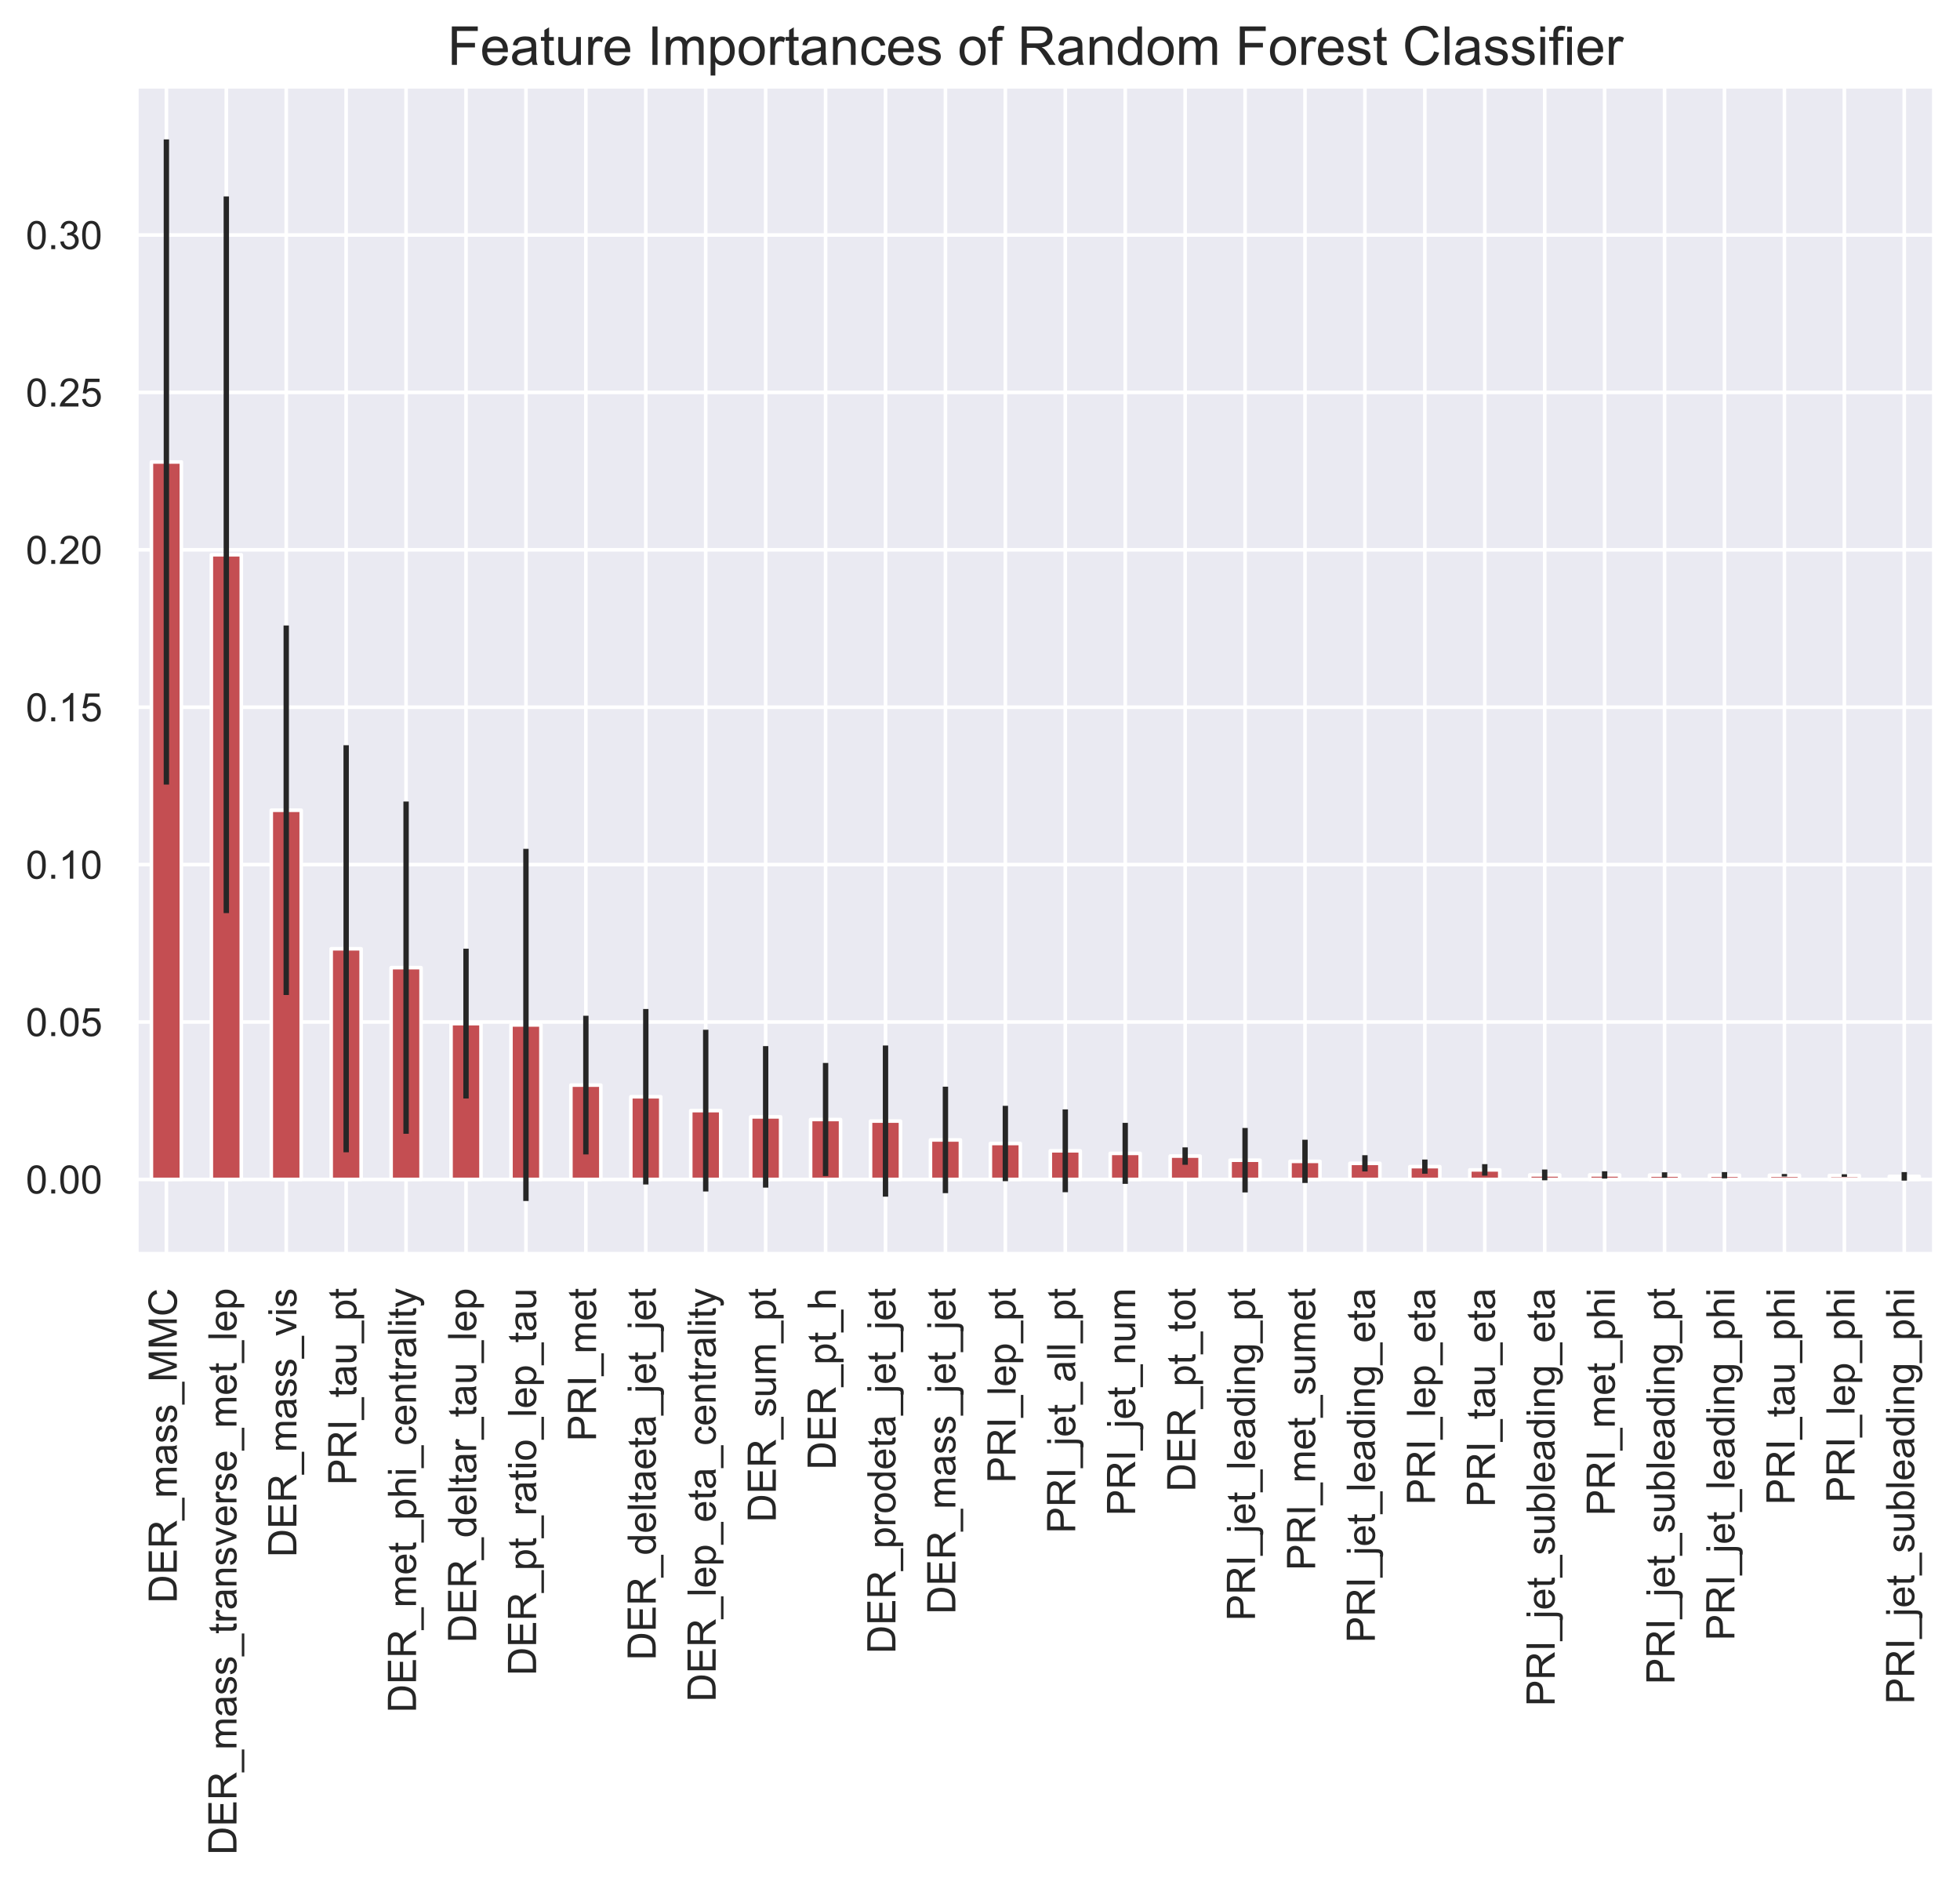 <?xml version="1.0" encoding="utf-8" standalone="no"?>
<!DOCTYPE svg PUBLIC "-//W3C//DTD SVG 1.1//EN"
  "http://www.w3.org/Graphics/SVG/1.1/DTD/svg11.dtd">
<!-- Created with matplotlib (https://matplotlib.org/) -->
<svg height="525.316pt" version="1.1" viewBox="0 0 547.507 525.316" width="547.507pt" xmlns="http://www.w3.org/2000/svg" xmlns:xlink="http://www.w3.org/1999/xlink">
 <defs>
  <style type="text/css">
*{stroke-linecap:butt;stroke-linejoin:round;}
  </style>
 </defs>
 <g id="figure_1">
  <g id="patch_1">
   <path d="M 0 525.316 
L 547.507 525.316 
L 547.507 0 
L 0 0 
z
" style="fill:#ffffff;"/>
  </g>
  <g id="axes_1">
   <g id="patch_2">
    <path d="M 38.107 350.28 
L 540.307 350.28 
L 540.307 24.12 
L 38.107 24.12 
z
" style="fill:#eaeaf2;"/>
   </g>
   <g id="matplotlib.axis_1">
    <g id="xtick_1">
     <g id="line2d_1">
      <path clip-path="url(#pc1053d56a3)" d="M 46.477 350.28 
L 46.477 24.12 
" style="fill:none;stroke:#ffffff;stroke-linecap:round;"/>
     </g>
     <g id="text_1">
      <!-- DER_mass_MMC -->
      <defs>
       <path d="M 7.719 0 
L 7.719 71.578 
L 32.375 71.578 
Q 40.719 71.578 45.125 70.562 
Q 51.266 69.141 55.609 65.438 
Q 61.281 60.641 64.078 53.188 
Q 66.891 45.75 66.891 36.188 
Q 66.891 28.031 64.984 21.734 
Q 63.094 15.438 60.109 11.297 
Q 57.125 7.172 53.578 4.797 
Q 50.047 2.438 45.047 1.219 
Q 40.047 0 33.547 0 
z
M 17.188 8.453 
L 32.469 8.453 
Q 39.547 8.453 43.578 9.766 
Q 47.609 11.078 50 13.484 
Q 53.375 16.844 55.25 22.531 
Q 57.125 28.219 57.125 36.328 
Q 57.125 47.562 53.438 53.594 
Q 49.75 59.625 44.484 61.672 
Q 40.672 63.141 32.234 63.141 
L 17.188 63.141 
z
" id="ArialMT-68"/>
       <path d="M 7.906 0 
L 7.906 71.578 
L 59.672 71.578 
L 59.672 63.141 
L 17.391 63.141 
L 17.391 41.219 
L 56.984 41.219 
L 56.984 32.812 
L 17.391 32.812 
L 17.391 8.453 
L 61.328 8.453 
L 61.328 0 
z
" id="ArialMT-69"/>
       <path d="M 7.859 0 
L 7.859 71.578 
L 39.594 71.578 
Q 49.172 71.578 54.141 69.641 
Q 59.125 67.719 62.109 62.828 
Q 65.094 57.953 65.094 52.047 
Q 65.094 44.438 60.156 39.203 
Q 55.219 33.984 44.922 32.562 
Q 48.688 30.766 50.641 29 
Q 54.781 25.203 58.5 19.484 
L 70.953 0 
L 59.031 0 
L 49.562 14.891 
Q 45.406 21.344 42.719 24.75 
Q 40.047 28.172 37.922 29.531 
Q 35.797 30.906 33.594 31.453 
Q 31.984 31.781 28.328 31.781 
L 17.328 31.781 
L 17.328 0 
z
M 17.328 39.984 
L 37.703 39.984 
Q 44.188 39.984 47.844 41.328 
Q 51.516 42.672 53.422 45.625 
Q 55.328 48.578 55.328 52.047 
Q 55.328 57.125 51.641 60.391 
Q 47.953 63.672 39.984 63.672 
L 17.328 63.672 
z
" id="ArialMT-82"/>
       <path d="M -1.516 -19.875 
L -1.516 -13.531 
L 56.734 -13.531 
L 56.734 -19.875 
z
" id="ArialMT-95"/>
       <path d="M 6.594 0 
L 6.594 51.859 
L 14.453 51.859 
L 14.453 44.578 
Q 16.891 48.391 20.938 50.703 
Q 25 53.031 30.172 53.031 
Q 35.938 53.031 39.625 50.641 
Q 43.312 48.25 44.828 43.953 
Q 50.984 53.031 60.844 53.031 
Q 68.562 53.031 72.703 48.75 
Q 76.859 44.484 76.859 35.594 
L 76.859 0 
L 68.109 0 
L 68.109 32.672 
Q 68.109 37.938 67.25 40.25 
Q 66.406 42.578 64.156 43.984 
Q 61.922 45.406 58.891 45.406 
Q 53.422 45.406 49.797 41.766 
Q 46.188 38.141 46.188 30.125 
L 46.188 0 
L 37.406 0 
L 37.406 33.688 
Q 37.406 39.547 35.25 42.469 
Q 33.109 45.406 28.219 45.406 
Q 24.516 45.406 21.359 43.453 
Q 18.219 41.5 16.797 37.734 
Q 15.375 33.984 15.375 26.906 
L 15.375 0 
z
" id="ArialMT-109"/>
       <path d="M 40.438 6.391 
Q 35.547 2.25 31.031 0.531 
Q 26.516 -1.172 21.344 -1.172 
Q 12.797 -1.172 8.203 3 
Q 3.609 7.172 3.609 13.672 
Q 3.609 17.484 5.344 20.625 
Q 7.078 23.781 9.891 25.688 
Q 12.703 27.594 16.219 28.562 
Q 18.797 29.25 24.031 29.891 
Q 34.672 31.156 39.703 32.906 
Q 39.75 34.719 39.75 35.203 
Q 39.75 40.578 37.25 42.781 
Q 33.891 45.75 27.25 45.75 
Q 21.047 45.75 18.094 43.578 
Q 15.141 41.406 13.719 35.891 
L 5.125 37.062 
Q 6.297 42.578 8.984 45.969 
Q 11.672 49.359 16.75 51.188 
Q 21.828 53.031 28.516 53.031 
Q 35.156 53.031 39.297 51.469 
Q 43.453 49.906 45.406 47.531 
Q 47.359 45.172 48.141 41.547 
Q 48.578 39.312 48.578 33.453 
L 48.578 21.734 
Q 48.578 9.469 49.141 6.219 
Q 49.703 2.984 51.375 0 
L 42.188 0 
Q 40.828 2.734 40.438 6.391 
z
M 39.703 26.031 
Q 34.906 24.078 25.344 22.703 
Q 19.922 21.922 17.672 20.938 
Q 15.438 19.969 14.203 18.094 
Q 12.984 16.219 12.984 13.922 
Q 12.984 10.406 15.641 8.062 
Q 18.312 5.719 23.438 5.719 
Q 28.516 5.719 32.469 7.938 
Q 36.422 10.156 38.281 14.016 
Q 39.703 17 39.703 22.797 
z
" id="ArialMT-97"/>
       <path d="M 3.078 15.484 
L 11.766 16.844 
Q 12.5 11.625 15.844 8.844 
Q 19.188 6.062 25.203 6.062 
Q 31.25 6.062 34.172 8.516 
Q 37.109 10.984 37.109 14.312 
Q 37.109 17.281 34.516 19 
Q 32.719 20.172 25.531 21.969 
Q 15.875 24.422 12.141 26.203 
Q 8.406 27.984 6.469 31.125 
Q 4.547 34.281 4.547 38.094 
Q 4.547 41.547 6.125 44.5 
Q 7.719 47.469 10.453 49.422 
Q 12.5 50.922 16.031 51.969 
Q 19.578 53.031 23.641 53.031 
Q 29.734 53.031 34.344 51.266 
Q 38.969 49.516 41.156 46.5 
Q 43.359 43.5 44.188 38.484 
L 35.594 37.312 
Q 35.016 41.312 32.203 43.547 
Q 29.391 45.797 24.266 45.797 
Q 18.219 45.797 15.625 43.797 
Q 13.031 41.797 13.031 39.109 
Q 13.031 37.406 14.109 36.031 
Q 15.188 34.625 17.484 33.688 
Q 18.797 33.203 25.25 31.453 
Q 34.578 28.953 38.25 27.359 
Q 41.938 25.781 44.031 22.75 
Q 46.141 19.734 46.141 15.234 
Q 46.141 10.844 43.578 6.953 
Q 41.016 3.078 36.172 0.953 
Q 31.344 -1.172 25.25 -1.172 
Q 15.141 -1.172 9.844 3.031 
Q 4.547 7.234 3.078 15.484 
z
" id="ArialMT-115"/>
       <path d="M 7.422 0 
L 7.422 71.578 
L 21.688 71.578 
L 38.625 20.906 
Q 40.969 13.812 42.047 10.297 
Q 43.266 14.203 45.844 21.781 
L 62.984 71.578 
L 75.734 71.578 
L 75.734 0 
L 66.609 0 
L 66.609 59.906 
L 45.797 0 
L 37.25 0 
L 16.547 60.938 
L 16.547 0 
z
" id="ArialMT-77"/>
       <path d="M 58.797 25.094 
L 68.266 22.703 
Q 65.281 11.031 57.547 4.906 
Q 49.812 -1.219 38.625 -1.219 
Q 27.047 -1.219 19.797 3.484 
Q 12.547 8.203 8.766 17.141 
Q 4.984 26.078 4.984 36.328 
Q 4.984 47.516 9.25 55.828 
Q 13.531 64.156 21.406 68.469 
Q 29.297 72.797 38.766 72.797 
Q 49.516 72.797 56.828 67.328 
Q 64.156 61.859 67.047 51.953 
L 57.719 49.75 
Q 55.219 57.562 50.484 61.125 
Q 45.75 64.703 38.578 64.703 
Q 30.328 64.703 24.781 60.734 
Q 19.234 56.781 16.984 50.109 
Q 14.75 43.453 14.75 36.375 
Q 14.75 27.25 17.406 20.438 
Q 20.062 13.625 25.672 10.25 
Q 31.297 6.891 37.844 6.891 
Q 45.797 6.891 51.312 11.469 
Q 56.844 16.062 58.797 25.094 
z
" id="ArialMT-67"/>
      </defs>
      <g style="fill:#262626;" transform="translate(49.388 447.788)rotate(-90)scale(0.11 -0.11)">
       <use xlink:href="#ArialMT-68"/>
       <use x="72.217" xlink:href="#ArialMT-69"/>
       <use x="138.916" xlink:href="#ArialMT-82"/>
       <use x="211.133" xlink:href="#ArialMT-95"/>
       <use x="266.748" xlink:href="#ArialMT-109"/>
       <use x="350.049" xlink:href="#ArialMT-97"/>
       <use x="405.664" xlink:href="#ArialMT-115"/>
       <use x="455.664" xlink:href="#ArialMT-115"/>
       <use x="505.664" xlink:href="#ArialMT-95"/>
       <use x="561.279" xlink:href="#ArialMT-77"/>
       <use x="644.58" xlink:href="#ArialMT-77"/>
       <use x="727.881" xlink:href="#ArialMT-67"/>
      </g>
     </g>
    </g>
    <g id="xtick_2">
     <g id="line2d_2">
      <path clip-path="url(#pc1053d56a3)" d="M 63.217 350.28 
L 63.217 24.12 
" style="fill:none;stroke:#ffffff;stroke-linecap:round;"/>
     </g>
     <g id="text_2">
      <!-- DER_mass_transverse_met_lep -->
      <defs>
       <path d="M 25.781 7.859 
L 27.047 0.094 
Q 23.344 -0.688 20.406 -0.688 
Q 15.625 -0.688 12.984 0.828 
Q 10.359 2.344 9.281 4.812 
Q 8.203 7.281 8.203 15.188 
L 8.203 45.016 
L 1.766 45.016 
L 1.766 51.859 
L 8.203 51.859 
L 8.203 64.703 
L 16.938 69.969 
L 16.938 51.859 
L 25.781 51.859 
L 25.781 45.016 
L 16.938 45.016 
L 16.938 14.703 
Q 16.938 10.938 17.406 9.859 
Q 17.875 8.797 18.922 8.156 
Q 19.969 7.516 21.922 7.516 
Q 23.391 7.516 25.781 7.859 
z
" id="ArialMT-116"/>
       <path d="M 6.5 0 
L 6.5 51.859 
L 14.406 51.859 
L 14.406 44 
Q 17.438 49.516 20 51.266 
Q 22.562 53.031 25.641 53.031 
Q 30.078 53.031 34.672 50.203 
L 31.641 42.047 
Q 28.422 43.953 25.203 43.953 
Q 22.312 43.953 20.016 42.219 
Q 17.719 40.484 16.75 37.406 
Q 15.281 32.719 15.281 27.156 
L 15.281 0 
z
" id="ArialMT-114"/>
       <path d="M 6.594 0 
L 6.594 51.859 
L 14.5 51.859 
L 14.5 44.484 
Q 20.219 53.031 31 53.031 
Q 35.688 53.031 39.625 51.344 
Q 43.562 49.656 45.516 46.922 
Q 47.469 44.188 48.25 40.438 
Q 48.734 37.984 48.734 31.891 
L 48.734 0 
L 39.938 0 
L 39.938 31.547 
Q 39.938 36.922 38.906 39.578 
Q 37.891 42.234 35.281 43.812 
Q 32.672 45.406 29.156 45.406 
Q 23.531 45.406 19.453 41.844 
Q 15.375 38.281 15.375 28.328 
L 15.375 0 
z
" id="ArialMT-110"/>
       <path d="M 21 0 
L 1.266 51.859 
L 10.547 51.859 
L 21.688 20.797 
Q 23.484 15.766 25 10.359 
Q 26.172 14.453 28.266 20.219 
L 39.797 51.859 
L 48.828 51.859 
L 29.203 0 
z
" id="ArialMT-118"/>
       <path d="M 42.094 16.703 
L 51.172 15.578 
Q 49.031 7.625 43.219 3.219 
Q 37.406 -1.172 28.375 -1.172 
Q 17 -1.172 10.328 5.828 
Q 3.656 12.844 3.656 25.484 
Q 3.656 38.578 10.391 45.797 
Q 17.141 53.031 27.875 53.031 
Q 38.281 53.031 44.875 45.953 
Q 51.469 38.875 51.469 26.031 
Q 51.469 25.25 51.422 23.688 
L 12.75 23.688 
Q 13.234 15.141 17.578 10.594 
Q 21.922 6.062 28.422 6.062 
Q 33.25 6.062 36.672 8.594 
Q 40.094 11.141 42.094 16.703 
z
M 13.234 30.906 
L 42.188 30.906 
Q 41.609 37.453 38.875 40.719 
Q 34.672 45.797 27.984 45.797 
Q 21.922 45.797 17.797 41.75 
Q 13.672 37.703 13.234 30.906 
z
" id="ArialMT-101"/>
       <path d="M 6.391 0 
L 6.391 71.578 
L 15.188 71.578 
L 15.188 0 
z
" id="ArialMT-108"/>
       <path d="M 6.594 -19.875 
L 6.594 51.859 
L 14.594 51.859 
L 14.594 45.125 
Q 17.438 49.078 21 51.047 
Q 24.562 53.031 29.641 53.031 
Q 36.281 53.031 41.359 49.609 
Q 46.438 46.188 49.016 39.953 
Q 51.609 33.734 51.609 26.312 
Q 51.609 18.359 48.75 11.984 
Q 45.906 5.609 40.453 2.219 
Q 35.016 -1.172 29 -1.172 
Q 24.609 -1.172 21.109 0.688 
Q 17.625 2.547 15.375 5.375 
L 15.375 -19.875 
z
M 14.547 25.641 
Q 14.547 15.625 18.594 10.844 
Q 22.656 6.062 28.422 6.062 
Q 34.281 6.062 38.453 11.016 
Q 42.625 15.969 42.625 26.375 
Q 42.625 36.281 38.547 41.203 
Q 34.469 46.141 28.812 46.141 
Q 23.188 46.141 18.859 40.891 
Q 14.547 35.641 14.547 25.641 
z
" id="ArialMT-112"/>
      </defs>
      <g style="fill:#262626;" transform="translate(66.061 518.116)rotate(-90)scale(0.11 -0.11)">
       <use xlink:href="#ArialMT-68"/>
       <use x="72.217" xlink:href="#ArialMT-69"/>
       <use x="138.916" xlink:href="#ArialMT-82"/>
       <use x="211.133" xlink:href="#ArialMT-95"/>
       <use x="266.748" xlink:href="#ArialMT-109"/>
       <use x="350.049" xlink:href="#ArialMT-97"/>
       <use x="405.664" xlink:href="#ArialMT-115"/>
       <use x="455.664" xlink:href="#ArialMT-115"/>
       <use x="505.664" xlink:href="#ArialMT-95"/>
       <use x="561.279" xlink:href="#ArialMT-116"/>
       <use x="589.062" xlink:href="#ArialMT-114"/>
       <use x="622.363" xlink:href="#ArialMT-97"/>
       <use x="677.979" xlink:href="#ArialMT-110"/>
       <use x="733.594" xlink:href="#ArialMT-115"/>
       <use x="783.594" xlink:href="#ArialMT-118"/>
       <use x="833.594" xlink:href="#ArialMT-101"/>
       <use x="889.209" xlink:href="#ArialMT-114"/>
       <use x="922.51" xlink:href="#ArialMT-115"/>
       <use x="972.51" xlink:href="#ArialMT-101"/>
       <use x="1028.125" xlink:href="#ArialMT-95"/>
       <use x="1083.74" xlink:href="#ArialMT-109"/>
       <use x="1167.041" xlink:href="#ArialMT-101"/>
       <use x="1222.656" xlink:href="#ArialMT-116"/>
       <use x="1250.439" xlink:href="#ArialMT-95"/>
       <use x="1306.055" xlink:href="#ArialMT-108"/>
       <use x="1328.271" xlink:href="#ArialMT-101"/>
       <use x="1383.887" xlink:href="#ArialMT-112"/>
      </g>
     </g>
    </g>
    <g id="xtick_3">
     <g id="line2d_3">
      <path clip-path="url(#pc1053d56a3)" d="M 79.957 350.28 
L 79.957 24.12 
" style="fill:none;stroke:#ffffff;stroke-linecap:round;"/>
     </g>
     <g id="text_3">
      <!-- DER_mass_vis -->
      <defs>
       <path d="M 6.641 61.469 
L 6.641 71.578 
L 15.438 71.578 
L 15.438 61.469 
z
M 6.641 0 
L 6.641 51.859 
L 15.438 51.859 
L 15.438 0 
z
" id="ArialMT-105"/>
      </defs>
      <g style="fill:#262626;" transform="translate(82.801 434.963)rotate(-90)scale(0.11 -0.11)">
       <use xlink:href="#ArialMT-68"/>
       <use x="72.217" xlink:href="#ArialMT-69"/>
       <use x="138.916" xlink:href="#ArialMT-82"/>
       <use x="211.133" xlink:href="#ArialMT-95"/>
       <use x="266.748" xlink:href="#ArialMT-109"/>
       <use x="350.049" xlink:href="#ArialMT-97"/>
       <use x="405.664" xlink:href="#ArialMT-115"/>
       <use x="455.664" xlink:href="#ArialMT-115"/>
       <use x="505.664" xlink:href="#ArialMT-95"/>
       <use x="561.279" xlink:href="#ArialMT-118"/>
       <use x="611.279" xlink:href="#ArialMT-105"/>
       <use x="633.496" xlink:href="#ArialMT-115"/>
      </g>
     </g>
    </g>
    <g id="xtick_4">
     <g id="line2d_4">
      <path clip-path="url(#pc1053d56a3)" d="M 96.697 350.28 
L 96.697 24.12 
" style="fill:none;stroke:#ffffff;stroke-linecap:round;"/>
     </g>
     <g id="text_4">
      <!-- PRI_tau_pt -->
      <defs>
       <path d="M 7.719 0 
L 7.719 71.578 
L 34.719 71.578 
Q 41.844 71.578 45.609 70.906 
Q 50.875 70.016 54.438 67.547 
Q 58.016 65.094 60.188 60.641 
Q 62.359 56.203 62.359 50.875 
Q 62.359 41.75 56.547 35.422 
Q 50.734 29.109 35.547 29.109 
L 17.188 29.109 
L 17.188 0 
z
M 17.188 37.547 
L 35.688 37.547 
Q 44.875 37.547 48.734 40.969 
Q 52.594 44.391 52.594 50.594 
Q 52.594 55.078 50.312 58.266 
Q 48.047 61.469 44.344 62.5 
Q 41.938 63.141 35.5 63.141 
L 17.188 63.141 
z
" id="ArialMT-80"/>
       <path d="M 9.328 0 
L 9.328 71.578 
L 18.797 71.578 
L 18.797 0 
z
" id="ArialMT-73"/>
       <path d="M 40.578 0 
L 40.578 7.625 
Q 34.516 -1.172 24.125 -1.172 
Q 19.531 -1.172 15.547 0.578 
Q 11.578 2.344 9.641 5 
Q 7.719 7.672 6.938 11.531 
Q 6.391 14.109 6.391 19.734 
L 6.391 51.859 
L 15.188 51.859 
L 15.188 23.094 
Q 15.188 16.219 15.719 13.812 
Q 16.547 10.359 19.234 8.375 
Q 21.922 6.391 25.875 6.391 
Q 29.828 6.391 33.297 8.422 
Q 36.766 10.453 38.203 13.938 
Q 39.656 17.438 39.656 24.078 
L 39.656 51.859 
L 48.438 51.859 
L 48.438 0 
z
" id="ArialMT-117"/>
      </defs>
      <g style="fill:#262626;" transform="translate(99.541 414.814)rotate(-90)scale(0.11 -0.11)">
       <use xlink:href="#ArialMT-80"/>
       <use x="66.699" xlink:href="#ArialMT-82"/>
       <use x="138.916" xlink:href="#ArialMT-73"/>
       <use x="166.699" xlink:href="#ArialMT-95"/>
       <use x="222.314" xlink:href="#ArialMT-116"/>
       <use x="250.098" xlink:href="#ArialMT-97"/>
       <use x="305.713" xlink:href="#ArialMT-117"/>
       <use x="361.328" xlink:href="#ArialMT-95"/>
       <use x="416.943" xlink:href="#ArialMT-112"/>
       <use x="472.559" xlink:href="#ArialMT-116"/>
      </g>
     </g>
    </g>
    <g id="xtick_5">
     <g id="line2d_5">
      <path clip-path="url(#pc1053d56a3)" d="M 113.437 350.28 
L 113.437 24.12 
" style="fill:none;stroke:#ffffff;stroke-linecap:round;"/>
     </g>
     <g id="text_5">
      <!-- DER_met_phi_centrality -->
      <defs>
       <path d="M 6.594 0 
L 6.594 71.578 
L 15.375 71.578 
L 15.375 45.906 
Q 21.531 53.031 30.906 53.031 
Q 36.672 53.031 40.922 50.75 
Q 45.172 48.484 47 44.484 
Q 48.828 40.484 48.828 32.859 
L 48.828 0 
L 40.047 0 
L 40.047 32.859 
Q 40.047 39.453 37.188 42.453 
Q 34.328 45.453 29.109 45.453 
Q 25.203 45.453 21.75 43.422 
Q 18.312 41.406 16.844 37.938 
Q 15.375 34.469 15.375 28.375 
L 15.375 0 
z
" id="ArialMT-104"/>
       <path d="M 40.438 19 
L 49.078 17.875 
Q 47.656 8.938 41.812 3.875 
Q 35.984 -1.172 27.484 -1.172 
Q 16.844 -1.172 10.375 5.781 
Q 3.906 12.75 3.906 25.734 
Q 3.906 34.125 6.688 40.422 
Q 9.469 46.734 15.156 49.875 
Q 20.844 53.031 27.547 53.031 
Q 35.984 53.031 41.359 48.75 
Q 46.734 44.484 48.25 36.625 
L 39.703 35.297 
Q 38.484 40.531 35.375 43.156 
Q 32.281 45.797 27.875 45.797 
Q 21.234 45.797 17.078 41.031 
Q 12.938 36.281 12.938 25.984 
Q 12.938 15.531 16.938 10.797 
Q 20.953 6.062 27.391 6.062 
Q 32.562 6.062 36.031 9.234 
Q 39.5 12.406 40.438 19 
z
" id="ArialMT-99"/>
       <path d="M 6.203 -19.969 
L 5.219 -11.719 
Q 8.109 -12.5 10.25 -12.5 
Q 13.188 -12.5 14.938 -11.516 
Q 16.703 -10.547 17.828 -8.797 
Q 18.656 -7.469 20.516 -2.25 
Q 20.75 -1.516 21.297 -0.094 
L 1.609 51.859 
L 11.078 51.859 
L 21.875 21.828 
Q 23.969 16.109 25.641 9.812 
Q 27.156 15.875 29.25 21.625 
L 40.328 51.859 
L 49.125 51.859 
L 29.391 -0.875 
Q 26.219 -9.422 24.469 -12.641 
Q 22.125 -17 19.094 -19.016 
Q 16.062 -21.047 11.859 -21.047 
Q 9.328 -21.047 6.203 -19.969 
z
" id="ArialMT-121"/>
      </defs>
      <g style="fill:#262626;" transform="translate(116.216 478.384)rotate(-90)scale(0.11 -0.11)">
       <use xlink:href="#ArialMT-68"/>
       <use x="72.217" xlink:href="#ArialMT-69"/>
       <use x="138.916" xlink:href="#ArialMT-82"/>
       <use x="211.133" xlink:href="#ArialMT-95"/>
       <use x="266.748" xlink:href="#ArialMT-109"/>
       <use x="350.049" xlink:href="#ArialMT-101"/>
       <use x="405.664" xlink:href="#ArialMT-116"/>
       <use x="433.447" xlink:href="#ArialMT-95"/>
       <use x="489.062" xlink:href="#ArialMT-112"/>
       <use x="544.678" xlink:href="#ArialMT-104"/>
       <use x="600.293" xlink:href="#ArialMT-105"/>
       <use x="622.51" xlink:href="#ArialMT-95"/>
       <use x="678.125" xlink:href="#ArialMT-99"/>
       <use x="728.125" xlink:href="#ArialMT-101"/>
       <use x="783.74" xlink:href="#ArialMT-110"/>
       <use x="839.355" xlink:href="#ArialMT-116"/>
       <use x="867.139" xlink:href="#ArialMT-114"/>
       <use x="900.439" xlink:href="#ArialMT-97"/>
       <use x="956.055" xlink:href="#ArialMT-108"/>
       <use x="978.271" xlink:href="#ArialMT-105"/>
       <use x="1000.488" xlink:href="#ArialMT-116"/>
       <use x="1028.271" xlink:href="#ArialMT-121"/>
      </g>
     </g>
    </g>
    <g id="xtick_6">
     <g id="line2d_6">
      <path clip-path="url(#pc1053d56a3)" d="M 130.177 350.28 
L 130.177 24.12 
" style="fill:none;stroke:#ffffff;stroke-linecap:round;"/>
     </g>
     <g id="text_6">
      <!-- DER_deltar_tau_lep -->
      <defs>
       <path d="M 40.234 0 
L 40.234 6.547 
Q 35.297 -1.172 25.734 -1.172 
Q 19.531 -1.172 14.328 2.25 
Q 9.125 5.672 6.266 11.797 
Q 3.422 17.922 3.422 25.875 
Q 3.422 33.641 6 39.969 
Q 8.594 46.297 13.766 49.656 
Q 18.953 53.031 25.344 53.031 
Q 30.031 53.031 33.688 51.047 
Q 37.359 49.078 39.656 45.906 
L 39.656 71.578 
L 48.391 71.578 
L 48.391 0 
z
M 12.453 25.875 
Q 12.453 15.922 16.641 10.984 
Q 20.844 6.062 26.562 6.062 
Q 32.328 6.062 36.344 10.766 
Q 40.375 15.484 40.375 25.141 
Q 40.375 35.797 36.266 40.766 
Q 32.172 45.75 26.172 45.75 
Q 20.312 45.75 16.375 40.969 
Q 12.453 36.188 12.453 25.875 
z
" id="ArialMT-100"/>
      </defs>
      <g style="fill:#262626;" transform="translate(133.021 458.838)rotate(-90)scale(0.11 -0.11)">
       <use xlink:href="#ArialMT-68"/>
       <use x="72.217" xlink:href="#ArialMT-69"/>
       <use x="138.916" xlink:href="#ArialMT-82"/>
       <use x="211.133" xlink:href="#ArialMT-95"/>
       <use x="266.748" xlink:href="#ArialMT-100"/>
       <use x="322.363" xlink:href="#ArialMT-101"/>
       <use x="377.979" xlink:href="#ArialMT-108"/>
       <use x="400.195" xlink:href="#ArialMT-116"/>
       <use x="427.979" xlink:href="#ArialMT-97"/>
       <use x="483.594" xlink:href="#ArialMT-114"/>
       <use x="516.895" xlink:href="#ArialMT-95"/>
       <use x="572.51" xlink:href="#ArialMT-116"/>
       <use x="600.293" xlink:href="#ArialMT-97"/>
       <use x="655.908" xlink:href="#ArialMT-117"/>
       <use x="711.523" xlink:href="#ArialMT-95"/>
       <use x="767.139" xlink:href="#ArialMT-108"/>
       <use x="789.355" xlink:href="#ArialMT-101"/>
       <use x="844.971" xlink:href="#ArialMT-112"/>
      </g>
     </g>
    </g>
    <g id="xtick_7">
     <g id="line2d_7">
      <path clip-path="url(#pc1053d56a3)" d="M 146.917 350.28 
L 146.917 24.12 
" style="fill:none;stroke:#ffffff;stroke-linecap:round;"/>
     </g>
     <g id="text_7">
      <!-- DER_pt_ratio_lep_tau -->
      <defs>
       <path d="M 3.328 25.922 
Q 3.328 40.328 11.328 47.266 
Q 18.016 53.031 27.641 53.031 
Q 38.328 53.031 45.109 46.016 
Q 51.906 39.016 51.906 26.656 
Q 51.906 16.656 48.906 10.906 
Q 45.906 5.172 40.156 2 
Q 34.422 -1.172 27.641 -1.172 
Q 16.75 -1.172 10.031 5.812 
Q 3.328 12.797 3.328 25.922 
z
M 12.359 25.922 
Q 12.359 15.969 16.703 11.016 
Q 21.047 6.062 27.641 6.062 
Q 34.188 6.062 38.531 11.031 
Q 42.875 16.016 42.875 26.219 
Q 42.875 35.844 38.5 40.797 
Q 34.125 45.75 27.641 45.75 
Q 21.047 45.75 16.703 40.812 
Q 12.359 35.891 12.359 25.922 
z
" id="ArialMT-111"/>
      </defs>
      <g style="fill:#262626;" transform="translate(149.761 468.011)rotate(-90)scale(0.11 -0.11)">
       <use xlink:href="#ArialMT-68"/>
       <use x="72.217" xlink:href="#ArialMT-69"/>
       <use x="138.916" xlink:href="#ArialMT-82"/>
       <use x="211.133" xlink:href="#ArialMT-95"/>
       <use x="266.748" xlink:href="#ArialMT-112"/>
       <use x="322.363" xlink:href="#ArialMT-116"/>
       <use x="350.146" xlink:href="#ArialMT-95"/>
       <use x="405.762" xlink:href="#ArialMT-114"/>
       <use x="439.062" xlink:href="#ArialMT-97"/>
       <use x="494.678" xlink:href="#ArialMT-116"/>
       <use x="522.461" xlink:href="#ArialMT-105"/>
       <use x="544.678" xlink:href="#ArialMT-111"/>
       <use x="600.293" xlink:href="#ArialMT-95"/>
       <use x="655.908" xlink:href="#ArialMT-108"/>
       <use x="678.125" xlink:href="#ArialMT-101"/>
       <use x="733.74" xlink:href="#ArialMT-112"/>
       <use x="789.355" xlink:href="#ArialMT-95"/>
       <use x="844.971" xlink:href="#ArialMT-116"/>
       <use x="872.754" xlink:href="#ArialMT-97"/>
       <use x="928.369" xlink:href="#ArialMT-117"/>
      </g>
     </g>
    </g>
    <g id="xtick_8">
     <g id="line2d_8">
      <path clip-path="url(#pc1053d56a3)" d="M 163.657 350.28 
L 163.657 24.12 
" style="fill:none;stroke:#ffffff;stroke-linecap:round;"/>
     </g>
     <g id="text_8">
      <!-- PRI_met -->
      <g style="fill:#262626;" transform="translate(166.501 402.57)rotate(-90)scale(0.11 -0.11)">
       <use xlink:href="#ArialMT-80"/>
       <use x="66.699" xlink:href="#ArialMT-82"/>
       <use x="138.916" xlink:href="#ArialMT-73"/>
       <use x="166.699" xlink:href="#ArialMT-95"/>
       <use x="222.314" xlink:href="#ArialMT-109"/>
       <use x="305.615" xlink:href="#ArialMT-101"/>
       <use x="361.23" xlink:href="#ArialMT-116"/>
      </g>
     </g>
    </g>
    <g id="xtick_9">
     <g id="line2d_9">
      <path clip-path="url(#pc1053d56a3)" d="M 180.397 350.28 
L 180.397 24.12 
" style="fill:none;stroke:#ffffff;stroke-linecap:round;"/>
     </g>
     <g id="text_9">
      <!-- DER_deltaeta_jet_jet -->
      <defs>
       <path d="M 6.547 61.375 
L 6.547 71.578 
L 15.328 71.578 
L 15.328 61.375 
z
M -4.594 -20.125 
L -2.938 -12.641 
Q -0.297 -13.328 1.219 -13.328 
Q 3.906 -13.328 5.219 -11.547 
Q 6.547 -9.766 6.547 -2.641 
L 6.547 51.859 
L 15.328 51.859 
L 15.328 -2.828 
Q 15.328 -12.406 12.844 -16.156 
Q 9.672 -21.047 2.297 -21.047 
Q -1.266 -21.047 -4.594 -20.125 
z
" id="ArialMT-106"/>
      </defs>
      <g style="fill:#262626;" transform="translate(183.176 463.731)rotate(-90)scale(0.11 -0.11)">
       <use xlink:href="#ArialMT-68"/>
       <use x="72.217" xlink:href="#ArialMT-69"/>
       <use x="138.916" xlink:href="#ArialMT-82"/>
       <use x="211.133" xlink:href="#ArialMT-95"/>
       <use x="266.748" xlink:href="#ArialMT-100"/>
       <use x="322.363" xlink:href="#ArialMT-101"/>
       <use x="377.979" xlink:href="#ArialMT-108"/>
       <use x="400.195" xlink:href="#ArialMT-116"/>
       <use x="427.979" xlink:href="#ArialMT-97"/>
       <use x="483.594" xlink:href="#ArialMT-101"/>
       <use x="539.209" xlink:href="#ArialMT-116"/>
       <use x="566.992" xlink:href="#ArialMT-97"/>
       <use x="622.607" xlink:href="#ArialMT-95"/>
       <use x="678.223" xlink:href="#ArialMT-106"/>
       <use x="700.439" xlink:href="#ArialMT-101"/>
       <use x="756.055" xlink:href="#ArialMT-116"/>
       <use x="783.838" xlink:href="#ArialMT-95"/>
       <use x="839.453" xlink:href="#ArialMT-106"/>
       <use x="861.67" xlink:href="#ArialMT-101"/>
       <use x="917.285" xlink:href="#ArialMT-116"/>
      </g>
     </g>
    </g>
    <g id="xtick_10">
     <g id="line2d_10">
      <path clip-path="url(#pc1053d56a3)" d="M 197.137 350.28 
L 197.137 24.12 
" style="fill:none;stroke:#ffffff;stroke-linecap:round;"/>
     </g>
     <g id="text_10">
      <!-- DER_lep_eta_centrality -->
      <g style="fill:#262626;" transform="translate(199.916 475.338)rotate(-90)scale(0.11 -0.11)">
       <use xlink:href="#ArialMT-68"/>
       <use x="72.217" xlink:href="#ArialMT-69"/>
       <use x="138.916" xlink:href="#ArialMT-82"/>
       <use x="211.133" xlink:href="#ArialMT-95"/>
       <use x="266.748" xlink:href="#ArialMT-108"/>
       <use x="288.965" xlink:href="#ArialMT-101"/>
       <use x="344.58" xlink:href="#ArialMT-112"/>
       <use x="400.195" xlink:href="#ArialMT-95"/>
       <use x="455.811" xlink:href="#ArialMT-101"/>
       <use x="511.426" xlink:href="#ArialMT-116"/>
       <use x="539.209" xlink:href="#ArialMT-97"/>
       <use x="594.824" xlink:href="#ArialMT-95"/>
       <use x="650.439" xlink:href="#ArialMT-99"/>
       <use x="700.439" xlink:href="#ArialMT-101"/>
       <use x="756.055" xlink:href="#ArialMT-110"/>
       <use x="811.67" xlink:href="#ArialMT-116"/>
       <use x="839.453" xlink:href="#ArialMT-114"/>
       <use x="872.754" xlink:href="#ArialMT-97"/>
       <use x="928.369" xlink:href="#ArialMT-108"/>
       <use x="950.586" xlink:href="#ArialMT-105"/>
       <use x="972.803" xlink:href="#ArialMT-116"/>
       <use x="1000.586" xlink:href="#ArialMT-121"/>
      </g>
     </g>
    </g>
    <g id="xtick_11">
     <g id="line2d_11">
      <path clip-path="url(#pc1053d56a3)" d="M 213.877 350.28 
L 213.877 24.12 
" style="fill:none;stroke:#ffffff;stroke-linecap:round;"/>
     </g>
     <g id="text_11">
      <!-- DER_sum_pt -->
      <g style="fill:#262626;" transform="translate(216.721 425.192)rotate(-90)scale(0.11 -0.11)">
       <use xlink:href="#ArialMT-68"/>
       <use x="72.217" xlink:href="#ArialMT-69"/>
       <use x="138.916" xlink:href="#ArialMT-82"/>
       <use x="211.133" xlink:href="#ArialMT-95"/>
       <use x="266.748" xlink:href="#ArialMT-115"/>
       <use x="316.748" xlink:href="#ArialMT-117"/>
       <use x="372.363" xlink:href="#ArialMT-109"/>
       <use x="455.664" xlink:href="#ArialMT-95"/>
       <use x="511.279" xlink:href="#ArialMT-112"/>
       <use x="566.895" xlink:href="#ArialMT-116"/>
      </g>
     </g>
    </g>
    <g id="xtick_12">
     <g id="line2d_12">
      <path clip-path="url(#pc1053d56a3)" d="M 230.617 350.28 
L 230.617 24.12 
" style="fill:none;stroke:#ffffff;stroke-linecap:round;"/>
     </g>
     <g id="text_12">
      <!-- DER_pt_h -->
      <g style="fill:#262626;" transform="translate(233.461 410.529)rotate(-90)scale(0.11 -0.11)">
       <use xlink:href="#ArialMT-68"/>
       <use x="72.217" xlink:href="#ArialMT-69"/>
       <use x="138.916" xlink:href="#ArialMT-82"/>
       <use x="211.133" xlink:href="#ArialMT-95"/>
       <use x="266.748" xlink:href="#ArialMT-112"/>
       <use x="322.363" xlink:href="#ArialMT-116"/>
       <use x="350.146" xlink:href="#ArialMT-95"/>
       <use x="405.762" xlink:href="#ArialMT-104"/>
      </g>
     </g>
    </g>
    <g id="xtick_13">
     <g id="line2d_13">
      <path clip-path="url(#pc1053d56a3)" d="M 247.357 350.28 
L 247.357 24.12 
" style="fill:none;stroke:#ffffff;stroke-linecap:round;"/>
     </g>
     <g id="text_13">
      <!-- DER_prodeta_jet_jet -->
      <g style="fill:#262626;" transform="translate(250.136 461.894)rotate(-90)scale(0.11 -0.11)">
       <use xlink:href="#ArialMT-68"/>
       <use x="72.217" xlink:href="#ArialMT-69"/>
       <use x="138.916" xlink:href="#ArialMT-82"/>
       <use x="211.133" xlink:href="#ArialMT-95"/>
       <use x="266.748" xlink:href="#ArialMT-112"/>
       <use x="322.363" xlink:href="#ArialMT-114"/>
       <use x="355.664" xlink:href="#ArialMT-111"/>
       <use x="411.279" xlink:href="#ArialMT-100"/>
       <use x="466.895" xlink:href="#ArialMT-101"/>
       <use x="522.51" xlink:href="#ArialMT-116"/>
       <use x="550.293" xlink:href="#ArialMT-97"/>
       <use x="605.908" xlink:href="#ArialMT-95"/>
       <use x="661.523" xlink:href="#ArialMT-106"/>
       <use x="683.74" xlink:href="#ArialMT-101"/>
       <use x="739.355" xlink:href="#ArialMT-116"/>
       <use x="767.139" xlink:href="#ArialMT-95"/>
       <use x="822.754" xlink:href="#ArialMT-106"/>
       <use x="844.971" xlink:href="#ArialMT-101"/>
       <use x="900.586" xlink:href="#ArialMT-116"/>
      </g>
     </g>
    </g>
    <g id="xtick_14">
     <g id="line2d_14">
      <path clip-path="url(#pc1053d56a3)" d="M 264.097 350.28 
L 264.097 24.12 
" style="fill:none;stroke:#ffffff;stroke-linecap:round;"/>
     </g>
     <g id="text_14">
      <!-- DER_mass_jet_jet -->
      <g style="fill:#262626;" transform="translate(266.876 450.87)rotate(-90)scale(0.11 -0.11)">
       <use xlink:href="#ArialMT-68"/>
       <use x="72.217" xlink:href="#ArialMT-69"/>
       <use x="138.916" xlink:href="#ArialMT-82"/>
       <use x="211.133" xlink:href="#ArialMT-95"/>
       <use x="266.748" xlink:href="#ArialMT-109"/>
       <use x="350.049" xlink:href="#ArialMT-97"/>
       <use x="405.664" xlink:href="#ArialMT-115"/>
       <use x="455.664" xlink:href="#ArialMT-115"/>
       <use x="505.664" xlink:href="#ArialMT-95"/>
       <use x="561.279" xlink:href="#ArialMT-106"/>
       <use x="583.496" xlink:href="#ArialMT-101"/>
       <use x="639.111" xlink:href="#ArialMT-116"/>
       <use x="666.895" xlink:href="#ArialMT-95"/>
       <use x="722.51" xlink:href="#ArialMT-106"/>
       <use x="744.727" xlink:href="#ArialMT-101"/>
       <use x="800.342" xlink:href="#ArialMT-116"/>
      </g>
     </g>
    </g>
    <g id="xtick_15">
     <g id="line2d_15">
      <path clip-path="url(#pc1053d56a3)" d="M 280.837 350.28 
L 280.837 24.12 
" style="fill:none;stroke:#ffffff;stroke-linecap:round;"/>
     </g>
     <g id="text_15">
      <!-- PRI_lep_pt -->
      <g style="fill:#262626;" transform="translate(283.681 414.202)rotate(-90)scale(0.11 -0.11)">
       <use xlink:href="#ArialMT-80"/>
       <use x="66.699" xlink:href="#ArialMT-82"/>
       <use x="138.916" xlink:href="#ArialMT-73"/>
       <use x="166.699" xlink:href="#ArialMT-95"/>
       <use x="222.314" xlink:href="#ArialMT-108"/>
       <use x="244.531" xlink:href="#ArialMT-101"/>
       <use x="300.146" xlink:href="#ArialMT-112"/>
       <use x="355.762" xlink:href="#ArialMT-95"/>
       <use x="411.377" xlink:href="#ArialMT-112"/>
       <use x="466.992" xlink:href="#ArialMT-116"/>
      </g>
     </g>
    </g>
    <g id="xtick_16">
     <g id="line2d_16">
      <path clip-path="url(#pc1053d56a3)" d="M 297.577 350.28 
L 297.577 24.12 
" style="fill:none;stroke:#ffffff;stroke-linecap:round;"/>
     </g>
     <g id="text_16">
      <!-- PRI_jet_all_pt -->
      <g style="fill:#262626;" transform="translate(300.356 428.263)rotate(-90)scale(0.11 -0.11)">
       <use xlink:href="#ArialMT-80"/>
       <use x="66.699" xlink:href="#ArialMT-82"/>
       <use x="138.916" xlink:href="#ArialMT-73"/>
       <use x="166.699" xlink:href="#ArialMT-95"/>
       <use x="222.314" xlink:href="#ArialMT-106"/>
       <use x="244.531" xlink:href="#ArialMT-101"/>
       <use x="300.146" xlink:href="#ArialMT-116"/>
       <use x="327.93" xlink:href="#ArialMT-95"/>
       <use x="383.545" xlink:href="#ArialMT-97"/>
       <use x="439.16" xlink:href="#ArialMT-108"/>
       <use x="461.377" xlink:href="#ArialMT-108"/>
       <use x="483.594" xlink:href="#ArialMT-95"/>
       <use x="539.209" xlink:href="#ArialMT-112"/>
       <use x="594.824" xlink:href="#ArialMT-116"/>
      </g>
     </g>
    </g>
    <g id="xtick_17">
     <g id="line2d_17">
      <path clip-path="url(#pc1053d56a3)" d="M 314.317 350.28 
L 314.317 24.12 
" style="fill:none;stroke:#ffffff;stroke-linecap:round;"/>
     </g>
     <g id="text_17">
      <!-- PRI_jet_num -->
      <g style="fill:#262626;" transform="translate(317.096 423.365)rotate(-90)scale(0.11 -0.11)">
       <use xlink:href="#ArialMT-80"/>
       <use x="66.699" xlink:href="#ArialMT-82"/>
       <use x="138.916" xlink:href="#ArialMT-73"/>
       <use x="166.699" xlink:href="#ArialMT-95"/>
       <use x="222.314" xlink:href="#ArialMT-106"/>
       <use x="244.531" xlink:href="#ArialMT-101"/>
       <use x="300.146" xlink:href="#ArialMT-116"/>
       <use x="327.93" xlink:href="#ArialMT-95"/>
       <use x="383.545" xlink:href="#ArialMT-110"/>
       <use x="439.16" xlink:href="#ArialMT-117"/>
       <use x="494.775" xlink:href="#ArialMT-109"/>
      </g>
     </g>
    </g>
    <g id="xtick_18">
     <g id="line2d_18">
      <path clip-path="url(#pc1053d56a3)" d="M 331.057 350.28 
L 331.057 24.12 
" style="fill:none;stroke:#ffffff;stroke-linecap:round;"/>
     </g>
     <g id="text_18">
      <!-- DER_pt_tot -->
      <g style="fill:#262626;" transform="translate(333.901 416.641)rotate(-90)scale(0.11 -0.11)">
       <use xlink:href="#ArialMT-68"/>
       <use x="72.217" xlink:href="#ArialMT-69"/>
       <use x="138.916" xlink:href="#ArialMT-82"/>
       <use x="211.133" xlink:href="#ArialMT-95"/>
       <use x="266.748" xlink:href="#ArialMT-112"/>
       <use x="322.363" xlink:href="#ArialMT-116"/>
       <use x="350.146" xlink:href="#ArialMT-95"/>
       <use x="405.762" xlink:href="#ArialMT-116"/>
       <use x="433.545" xlink:href="#ArialMT-111"/>
       <use x="489.16" xlink:href="#ArialMT-116"/>
      </g>
     </g>
    </g>
    <g id="xtick_19">
     <g id="line2d_19">
      <path clip-path="url(#pc1053d56a3)" d="M 347.797 350.28 
L 347.797 24.12 
" style="fill:none;stroke:#ffffff;stroke-linecap:round;"/>
     </g>
     <g id="text_19">
      <!-- PRI_jet_leading_pt -->
      <defs>
       <path d="M 4.984 -4.297 
L 13.531 -5.562 
Q 14.062 -9.516 16.5 -11.328 
Q 19.781 -13.766 25.438 -13.766 
Q 31.547 -13.766 34.859 -11.328 
Q 38.188 -8.891 39.359 -4.5 
Q 40.047 -1.812 39.984 6.781 
Q 34.234 0 25.641 0 
Q 14.938 0 9.078 7.719 
Q 3.219 15.438 3.219 26.219 
Q 3.219 33.641 5.906 39.906 
Q 8.594 46.188 13.688 49.609 
Q 18.797 53.031 25.688 53.031 
Q 34.859 53.031 40.828 45.609 
L 40.828 51.859 
L 48.922 51.859 
L 48.922 7.031 
Q 48.922 -5.078 46.453 -10.125 
Q 44 -15.188 38.641 -18.109 
Q 33.297 -21.047 25.484 -21.047 
Q 16.219 -21.047 10.5 -16.875 
Q 4.781 -12.703 4.984 -4.297 
z
M 12.25 26.859 
Q 12.25 16.656 16.297 11.969 
Q 20.359 7.281 26.469 7.281 
Q 32.516 7.281 36.609 11.938 
Q 40.719 16.609 40.719 26.562 
Q 40.719 36.078 36.5 40.906 
Q 32.281 45.75 26.312 45.75 
Q 20.453 45.75 16.344 40.984 
Q 12.25 36.234 12.25 26.859 
z
" id="ArialMT-103"/>
      </defs>
      <g style="fill:#262626;" transform="translate(350.576 452.731)rotate(-90)scale(0.11 -0.11)">
       <use xlink:href="#ArialMT-80"/>
       <use x="66.699" xlink:href="#ArialMT-82"/>
       <use x="138.916" xlink:href="#ArialMT-73"/>
       <use x="166.699" xlink:href="#ArialMT-95"/>
       <use x="222.314" xlink:href="#ArialMT-106"/>
       <use x="244.531" xlink:href="#ArialMT-101"/>
       <use x="300.146" xlink:href="#ArialMT-116"/>
       <use x="327.93" xlink:href="#ArialMT-95"/>
       <use x="383.545" xlink:href="#ArialMT-108"/>
       <use x="405.762" xlink:href="#ArialMT-101"/>
       <use x="461.377" xlink:href="#ArialMT-97"/>
       <use x="516.992" xlink:href="#ArialMT-100"/>
       <use x="572.607" xlink:href="#ArialMT-105"/>
       <use x="594.824" xlink:href="#ArialMT-110"/>
       <use x="650.439" xlink:href="#ArialMT-103"/>
       <use x="706.055" xlink:href="#ArialMT-95"/>
       <use x="761.67" xlink:href="#ArialMT-112"/>
       <use x="817.285" xlink:href="#ArialMT-116"/>
      </g>
     </g>
    </g>
    <g id="xtick_20">
     <g id="line2d_20">
      <path clip-path="url(#pc1053d56a3)" d="M 364.537 350.28 
L 364.537 24.12 
" style="fill:none;stroke:#ffffff;stroke-linecap:round;"/>
     </g>
     <g id="text_20">
      <!-- PRI_met_sumet -->
      <g style="fill:#262626;" transform="translate(367.381 438.639)rotate(-90)scale(0.11 -0.11)">
       <use xlink:href="#ArialMT-80"/>
       <use x="66.699" xlink:href="#ArialMT-82"/>
       <use x="138.916" xlink:href="#ArialMT-73"/>
       <use x="166.699" xlink:href="#ArialMT-95"/>
       <use x="222.314" xlink:href="#ArialMT-109"/>
       <use x="305.615" xlink:href="#ArialMT-101"/>
       <use x="361.23" xlink:href="#ArialMT-116"/>
       <use x="389.014" xlink:href="#ArialMT-95"/>
       <use x="444.629" xlink:href="#ArialMT-115"/>
       <use x="494.629" xlink:href="#ArialMT-117"/>
       <use x="550.244" xlink:href="#ArialMT-109"/>
       <use x="633.545" xlink:href="#ArialMT-101"/>
       <use x="689.16" xlink:href="#ArialMT-116"/>
      </g>
     </g>
    </g>
    <g id="xtick_21">
     <g id="line2d_21">
      <path clip-path="url(#pc1053d56a3)" d="M 381.277 350.28 
L 381.277 24.12 
" style="fill:none;stroke:#ffffff;stroke-linecap:round;"/>
     </g>
     <g id="text_21">
      <!-- PRI_jet_leading_eta -->
      <g style="fill:#262626;" transform="translate(384.056 458.848)rotate(-90)scale(0.11 -0.11)">
       <use xlink:href="#ArialMT-80"/>
       <use x="66.699" xlink:href="#ArialMT-82"/>
       <use x="138.916" xlink:href="#ArialMT-73"/>
       <use x="166.699" xlink:href="#ArialMT-95"/>
       <use x="222.314" xlink:href="#ArialMT-106"/>
       <use x="244.531" xlink:href="#ArialMT-101"/>
       <use x="300.146" xlink:href="#ArialMT-116"/>
       <use x="327.93" xlink:href="#ArialMT-95"/>
       <use x="383.545" xlink:href="#ArialMT-108"/>
       <use x="405.762" xlink:href="#ArialMT-101"/>
       <use x="461.377" xlink:href="#ArialMT-97"/>
       <use x="516.992" xlink:href="#ArialMT-100"/>
       <use x="572.607" xlink:href="#ArialMT-105"/>
       <use x="594.824" xlink:href="#ArialMT-110"/>
       <use x="650.439" xlink:href="#ArialMT-103"/>
       <use x="706.055" xlink:href="#ArialMT-95"/>
       <use x="761.67" xlink:href="#ArialMT-101"/>
       <use x="817.285" xlink:href="#ArialMT-116"/>
       <use x="845.068" xlink:href="#ArialMT-97"/>
      </g>
     </g>
    </g>
    <g id="xtick_22">
     <g id="line2d_22">
      <path clip-path="url(#pc1053d56a3)" d="M 398.017 350.28 
L 398.017 24.12 
" style="fill:none;stroke:#ffffff;stroke-linecap:round;"/>
     </g>
     <g id="text_22">
      <!-- PRI_lep_eta -->
      <g style="fill:#262626;" transform="translate(400.861 420.319)rotate(-90)scale(0.11 -0.11)">
       <use xlink:href="#ArialMT-80"/>
       <use x="66.699" xlink:href="#ArialMT-82"/>
       <use x="138.916" xlink:href="#ArialMT-73"/>
       <use x="166.699" xlink:href="#ArialMT-95"/>
       <use x="222.314" xlink:href="#ArialMT-108"/>
       <use x="244.531" xlink:href="#ArialMT-101"/>
       <use x="300.146" xlink:href="#ArialMT-112"/>
       <use x="355.762" xlink:href="#ArialMT-95"/>
       <use x="411.377" xlink:href="#ArialMT-101"/>
       <use x="466.992" xlink:href="#ArialMT-116"/>
       <use x="494.775" xlink:href="#ArialMT-97"/>
      </g>
     </g>
    </g>
    <g id="xtick_23">
     <g id="line2d_23">
      <path clip-path="url(#pc1053d56a3)" d="M 414.757 350.28 
L 414.757 24.12 
" style="fill:none;stroke:#ffffff;stroke-linecap:round;"/>
     </g>
     <g id="text_23">
      <!-- PRI_tau_eta -->
      <g style="fill:#262626;" transform="translate(417.601 420.931)rotate(-90)scale(0.11 -0.11)">
       <use xlink:href="#ArialMT-80"/>
       <use x="66.699" xlink:href="#ArialMT-82"/>
       <use x="138.916" xlink:href="#ArialMT-73"/>
       <use x="166.699" xlink:href="#ArialMT-95"/>
       <use x="222.314" xlink:href="#ArialMT-116"/>
       <use x="250.098" xlink:href="#ArialMT-97"/>
       <use x="305.713" xlink:href="#ArialMT-117"/>
       <use x="361.328" xlink:href="#ArialMT-95"/>
       <use x="416.943" xlink:href="#ArialMT-101"/>
       <use x="472.559" xlink:href="#ArialMT-116"/>
       <use x="500.342" xlink:href="#ArialMT-97"/>
      </g>
     </g>
    </g>
    <g id="xtick_24">
     <g id="line2d_24">
      <path clip-path="url(#pc1053d56a3)" d="M 431.497 350.28 
L 431.497 24.12 
" style="fill:none;stroke:#ffffff;stroke-linecap:round;"/>
     </g>
     <g id="text_24">
      <!-- PRI_jet_subleading_eta -->
      <defs>
       <path d="M 14.703 0 
L 6.547 0 
L 6.547 71.578 
L 15.328 71.578 
L 15.328 46.047 
Q 20.906 53.031 29.547 53.031 
Q 34.328 53.031 38.594 51.094 
Q 42.875 49.172 45.625 45.672 
Q 48.391 42.188 49.953 37.25 
Q 51.516 32.328 51.516 26.703 
Q 51.516 13.375 44.922 6.094 
Q 38.328 -1.172 29.109 -1.172 
Q 19.922 -1.172 14.703 6.5 
z
M 14.594 26.312 
Q 14.594 17 17.141 12.844 
Q 21.297 6.062 28.375 6.062 
Q 34.125 6.062 38.328 11.062 
Q 42.531 16.062 42.531 25.984 
Q 42.531 36.141 38.5 40.969 
Q 34.469 45.797 28.766 45.797 
Q 23 45.797 18.797 40.797 
Q 14.594 35.797 14.594 26.312 
z
" id="ArialMT-98"/>
      </defs>
      <g style="fill:#262626;" transform="translate(434.276 476.582)rotate(-90)scale(0.11 -0.11)">
       <use xlink:href="#ArialMT-80"/>
       <use x="66.699" xlink:href="#ArialMT-82"/>
       <use x="138.916" xlink:href="#ArialMT-73"/>
       <use x="166.699" xlink:href="#ArialMT-95"/>
       <use x="222.314" xlink:href="#ArialMT-106"/>
       <use x="244.531" xlink:href="#ArialMT-101"/>
       <use x="300.146" xlink:href="#ArialMT-116"/>
       <use x="327.93" xlink:href="#ArialMT-95"/>
       <use x="383.545" xlink:href="#ArialMT-115"/>
       <use x="433.545" xlink:href="#ArialMT-117"/>
       <use x="489.16" xlink:href="#ArialMT-98"/>
       <use x="544.775" xlink:href="#ArialMT-108"/>
       <use x="566.992" xlink:href="#ArialMT-101"/>
       <use x="622.607" xlink:href="#ArialMT-97"/>
       <use x="678.223" xlink:href="#ArialMT-100"/>
       <use x="733.838" xlink:href="#ArialMT-105"/>
       <use x="756.055" xlink:href="#ArialMT-110"/>
       <use x="811.67" xlink:href="#ArialMT-103"/>
       <use x="867.285" xlink:href="#ArialMT-95"/>
       <use x="922.9" xlink:href="#ArialMT-101"/>
       <use x="978.516" xlink:href="#ArialMT-116"/>
       <use x="1006.299" xlink:href="#ArialMT-97"/>
      </g>
     </g>
    </g>
    <g id="xtick_25">
     <g id="line2d_25">
      <path clip-path="url(#pc1053d56a3)" d="M 448.237 350.28 
L 448.237 24.12 
" style="fill:none;stroke:#ffffff;stroke-linecap:round;"/>
     </g>
     <g id="text_25">
      <!-- PRI_met_phi -->
      <g style="fill:#262626;" transform="translate(451.081 423.365)rotate(-90)scale(0.11 -0.11)">
       <use xlink:href="#ArialMT-80"/>
       <use x="66.699" xlink:href="#ArialMT-82"/>
       <use x="138.916" xlink:href="#ArialMT-73"/>
       <use x="166.699" xlink:href="#ArialMT-95"/>
       <use x="222.314" xlink:href="#ArialMT-109"/>
       <use x="305.615" xlink:href="#ArialMT-101"/>
       <use x="361.23" xlink:href="#ArialMT-116"/>
       <use x="389.014" xlink:href="#ArialMT-95"/>
       <use x="444.629" xlink:href="#ArialMT-112"/>
       <use x="500.244" xlink:href="#ArialMT-104"/>
       <use x="555.859" xlink:href="#ArialMT-105"/>
      </g>
     </g>
    </g>
    <g id="xtick_26">
     <g id="line2d_26">
      <path clip-path="url(#pc1053d56a3)" d="M 464.977 350.28 
L 464.977 24.12 
" style="fill:none;stroke:#ffffff;stroke-linecap:round;"/>
     </g>
     <g id="text_26">
      <!-- PRI_jet_subleading_pt -->
      <g style="fill:#262626;" transform="translate(467.756 470.465)rotate(-90)scale(0.11 -0.11)">
       <use xlink:href="#ArialMT-80"/>
       <use x="66.699" xlink:href="#ArialMT-82"/>
       <use x="138.916" xlink:href="#ArialMT-73"/>
       <use x="166.699" xlink:href="#ArialMT-95"/>
       <use x="222.314" xlink:href="#ArialMT-106"/>
       <use x="244.531" xlink:href="#ArialMT-101"/>
       <use x="300.146" xlink:href="#ArialMT-116"/>
       <use x="327.93" xlink:href="#ArialMT-95"/>
       <use x="383.545" xlink:href="#ArialMT-115"/>
       <use x="433.545" xlink:href="#ArialMT-117"/>
       <use x="489.16" xlink:href="#ArialMT-98"/>
       <use x="544.775" xlink:href="#ArialMT-108"/>
       <use x="566.992" xlink:href="#ArialMT-101"/>
       <use x="622.607" xlink:href="#ArialMT-97"/>
       <use x="678.223" xlink:href="#ArialMT-100"/>
       <use x="733.838" xlink:href="#ArialMT-105"/>
       <use x="756.055" xlink:href="#ArialMT-110"/>
       <use x="811.67" xlink:href="#ArialMT-103"/>
       <use x="867.285" xlink:href="#ArialMT-95"/>
       <use x="922.9" xlink:href="#ArialMT-112"/>
       <use x="978.516" xlink:href="#ArialMT-116"/>
      </g>
     </g>
    </g>
    <g id="xtick_27">
     <g id="line2d_27">
      <path clip-path="url(#pc1053d56a3)" d="M 481.717 350.28 
L 481.717 24.12 
" style="fill:none;stroke:#ffffff;stroke-linecap:round;"/>
     </g>
     <g id="text_27">
      <!-- PRI_jet_leading_phi -->
      <g style="fill:#262626;" transform="translate(484.496 458.236)rotate(-90)scale(0.11 -0.11)">
       <use xlink:href="#ArialMT-80"/>
       <use x="66.699" xlink:href="#ArialMT-82"/>
       <use x="138.916" xlink:href="#ArialMT-73"/>
       <use x="166.699" xlink:href="#ArialMT-95"/>
       <use x="222.314" xlink:href="#ArialMT-106"/>
       <use x="244.531" xlink:href="#ArialMT-101"/>
       <use x="300.146" xlink:href="#ArialMT-116"/>
       <use x="327.93" xlink:href="#ArialMT-95"/>
       <use x="383.545" xlink:href="#ArialMT-108"/>
       <use x="405.762" xlink:href="#ArialMT-101"/>
       <use x="461.377" xlink:href="#ArialMT-97"/>
       <use x="516.992" xlink:href="#ArialMT-100"/>
       <use x="572.607" xlink:href="#ArialMT-105"/>
       <use x="594.824" xlink:href="#ArialMT-110"/>
       <use x="650.439" xlink:href="#ArialMT-103"/>
       <use x="706.055" xlink:href="#ArialMT-95"/>
       <use x="761.67" xlink:href="#ArialMT-112"/>
       <use x="817.285" xlink:href="#ArialMT-104"/>
       <use x="872.9" xlink:href="#ArialMT-105"/>
      </g>
     </g>
    </g>
    <g id="xtick_28">
     <g id="line2d_28">
      <path clip-path="url(#pc1053d56a3)" d="M 498.457 350.28 
L 498.457 24.12 
" style="fill:none;stroke:#ffffff;stroke-linecap:round;"/>
     </g>
     <g id="text_28">
      <!-- PRI_tau_phi -->
      <g style="fill:#262626;" transform="translate(501.301 420.319)rotate(-90)scale(0.11 -0.11)">
       <use xlink:href="#ArialMT-80"/>
       <use x="66.699" xlink:href="#ArialMT-82"/>
       <use x="138.916" xlink:href="#ArialMT-73"/>
       <use x="166.699" xlink:href="#ArialMT-95"/>
       <use x="222.314" xlink:href="#ArialMT-116"/>
       <use x="250.098" xlink:href="#ArialMT-97"/>
       <use x="305.713" xlink:href="#ArialMT-117"/>
       <use x="361.328" xlink:href="#ArialMT-95"/>
       <use x="416.943" xlink:href="#ArialMT-112"/>
       <use x="472.559" xlink:href="#ArialMT-104"/>
       <use x="528.174" xlink:href="#ArialMT-105"/>
      </g>
     </g>
    </g>
    <g id="xtick_29">
     <g id="line2d_29">
      <path clip-path="url(#pc1053d56a3)" d="M 515.197 350.28 
L 515.197 24.12 
" style="fill:none;stroke:#ffffff;stroke-linecap:round;"/>
     </g>
     <g id="text_29">
      <!-- PRI_lep_phi -->
      <g style="fill:#262626;" transform="translate(518.041 419.707)rotate(-90)scale(0.11 -0.11)">
       <use xlink:href="#ArialMT-80"/>
       <use x="66.699" xlink:href="#ArialMT-82"/>
       <use x="138.916" xlink:href="#ArialMT-73"/>
       <use x="166.699" xlink:href="#ArialMT-95"/>
       <use x="222.314" xlink:href="#ArialMT-108"/>
       <use x="244.531" xlink:href="#ArialMT-101"/>
       <use x="300.146" xlink:href="#ArialMT-112"/>
       <use x="355.762" xlink:href="#ArialMT-95"/>
       <use x="411.377" xlink:href="#ArialMT-112"/>
       <use x="466.992" xlink:href="#ArialMT-104"/>
       <use x="522.607" xlink:href="#ArialMT-105"/>
      </g>
     </g>
    </g>
    <g id="xtick_30">
     <g id="line2d_30">
      <path clip-path="url(#pc1053d56a3)" d="M 531.937 350.28 
L 531.937 24.12 
" style="fill:none;stroke:#ffffff;stroke-linecap:round;"/>
     </g>
     <g id="text_30">
      <!-- PRI_jet_subleading_phi -->
      <g style="fill:#262626;" transform="translate(534.716 475.97)rotate(-90)scale(0.11 -0.11)">
       <use xlink:href="#ArialMT-80"/>
       <use x="66.699" xlink:href="#ArialMT-82"/>
       <use x="138.916" xlink:href="#ArialMT-73"/>
       <use x="166.699" xlink:href="#ArialMT-95"/>
       <use x="222.314" xlink:href="#ArialMT-106"/>
       <use x="244.531" xlink:href="#ArialMT-101"/>
       <use x="300.146" xlink:href="#ArialMT-116"/>
       <use x="327.93" xlink:href="#ArialMT-95"/>
       <use x="383.545" xlink:href="#ArialMT-115"/>
       <use x="433.545" xlink:href="#ArialMT-117"/>
       <use x="489.16" xlink:href="#ArialMT-98"/>
       <use x="544.775" xlink:href="#ArialMT-108"/>
       <use x="566.992" xlink:href="#ArialMT-101"/>
       <use x="622.607" xlink:href="#ArialMT-97"/>
       <use x="678.223" xlink:href="#ArialMT-100"/>
       <use x="733.838" xlink:href="#ArialMT-105"/>
       <use x="756.055" xlink:href="#ArialMT-110"/>
       <use x="811.67" xlink:href="#ArialMT-103"/>
       <use x="867.285" xlink:href="#ArialMT-95"/>
       <use x="922.9" xlink:href="#ArialMT-112"/>
       <use x="978.516" xlink:href="#ArialMT-104"/>
       <use x="1034.131" xlink:href="#ArialMT-105"/>
      </g>
     </g>
    </g>
   </g>
   <g id="matplotlib.axis_2">
    <g id="ytick_1">
     <g id="line2d_31">
      <path clip-path="url(#pc1053d56a3)" d="M 38.107 329.421 
L 540.307 329.421 
" style="fill:none;stroke:#ffffff;stroke-linecap:round;"/>
     </g>
     <g id="text_31">
      <!-- 0.00 -->
      <defs>
       <path d="M 4.156 35.297 
Q 4.156 48 6.766 55.734 
Q 9.375 63.484 14.516 67.672 
Q 19.672 71.875 27.484 71.875 
Q 33.25 71.875 37.594 69.547 
Q 41.938 67.234 44.766 62.859 
Q 47.609 58.5 49.219 52.219 
Q 50.828 45.953 50.828 35.297 
Q 50.828 22.703 48.234 14.969 
Q 45.656 7.234 40.5 3 
Q 35.359 -1.219 27.484 -1.219 
Q 17.141 -1.219 11.234 6.203 
Q 4.156 15.141 4.156 35.297 
z
M 13.188 35.297 
Q 13.188 17.672 17.312 11.828 
Q 21.438 6 27.484 6 
Q 33.547 6 37.672 11.859 
Q 41.797 17.719 41.797 35.297 
Q 41.797 52.984 37.672 58.781 
Q 33.547 64.594 27.391 64.594 
Q 21.344 64.594 17.719 59.469 
Q 13.188 52.938 13.188 35.297 
z
" id="ArialMT-48"/>
       <path d="M 9.078 0 
L 9.078 10.016 
L 19.094 10.016 
L 19.094 0 
z
" id="ArialMT-46"/>
      </defs>
      <g style="fill:#262626;" transform="translate(7.2 333.358)scale(0.11 -0.11)">
       <use xlink:href="#ArialMT-48"/>
       <use x="55.615" xlink:href="#ArialMT-46"/>
       <use x="83.398" xlink:href="#ArialMT-48"/>
       <use x="139.014" xlink:href="#ArialMT-48"/>
      </g>
     </g>
    </g>
    <g id="ytick_2">
     <g id="line2d_32">
      <path clip-path="url(#pc1053d56a3)" d="M 38.107 285.459 
L 540.307 285.459 
" style="fill:none;stroke:#ffffff;stroke-linecap:round;"/>
     </g>
     <g id="text_32">
      <!-- 0.05 -->
      <defs>
       <path d="M 4.156 18.75 
L 13.375 19.531 
Q 14.406 12.797 18.141 9.391 
Q 21.875 6 27.156 6 
Q 33.5 6 37.891 10.781 
Q 42.281 15.578 42.281 23.484 
Q 42.281 31 38.062 35.344 
Q 33.844 39.703 27 39.703 
Q 22.75 39.703 19.328 37.766 
Q 15.922 35.844 13.969 32.766 
L 5.719 33.844 
L 12.641 70.609 
L 48.25 70.609 
L 48.25 62.203 
L 19.672 62.203 
L 15.828 42.969 
Q 22.266 47.469 29.344 47.469 
Q 38.719 47.469 45.156 40.969 
Q 51.609 34.469 51.609 24.266 
Q 51.609 14.547 45.953 7.469 
Q 39.062 -1.219 27.156 -1.219 
Q 17.391 -1.219 11.203 4.25 
Q 5.031 9.719 4.156 18.75 
z
" id="ArialMT-53"/>
      </defs>
      <g style="fill:#262626;" transform="translate(7.2 289.395)scale(0.11 -0.11)">
       <use xlink:href="#ArialMT-48"/>
       <use x="55.615" xlink:href="#ArialMT-46"/>
       <use x="83.398" xlink:href="#ArialMT-48"/>
       <use x="139.014" xlink:href="#ArialMT-53"/>
      </g>
     </g>
    </g>
    <g id="ytick_3">
     <g id="line2d_33">
      <path clip-path="url(#pc1053d56a3)" d="M 38.107 241.496 
L 540.307 241.496 
" style="fill:none;stroke:#ffffff;stroke-linecap:round;"/>
     </g>
     <g id="text_33">
      <!-- 0.10 -->
      <defs>
       <path d="M 37.25 0 
L 28.469 0 
L 28.469 56 
Q 25.297 52.984 20.141 49.953 
Q 14.984 46.922 10.891 45.406 
L 10.891 53.906 
Q 18.266 57.375 23.781 62.297 
Q 29.297 67.234 31.594 71.875 
L 37.25 71.875 
z
" id="ArialMT-49"/>
      </defs>
      <g style="fill:#262626;" transform="translate(7.2 245.433)scale(0.11 -0.11)">
       <use xlink:href="#ArialMT-48"/>
       <use x="55.615" xlink:href="#ArialMT-46"/>
       <use x="83.398" xlink:href="#ArialMT-49"/>
       <use x="139.014" xlink:href="#ArialMT-48"/>
      </g>
     </g>
    </g>
    <g id="ytick_4">
     <g id="line2d_34">
      <path clip-path="url(#pc1053d56a3)" d="M 38.107 197.533 
L 540.307 197.533 
" style="fill:none;stroke:#ffffff;stroke-linecap:round;"/>
     </g>
     <g id="text_34">
      <!-- 0.15 -->
      <g style="fill:#262626;" transform="translate(7.2 201.47)scale(0.11 -0.11)">
       <use xlink:href="#ArialMT-48"/>
       <use x="55.615" xlink:href="#ArialMT-46"/>
       <use x="83.398" xlink:href="#ArialMT-49"/>
       <use x="139.014" xlink:href="#ArialMT-53"/>
      </g>
     </g>
    </g>
    <g id="ytick_5">
     <g id="line2d_35">
      <path clip-path="url(#pc1053d56a3)" d="M 38.107 153.571 
L 540.307 153.571 
" style="fill:none;stroke:#ffffff;stroke-linecap:round;"/>
     </g>
     <g id="text_35">
      <!-- 0.20 -->
      <defs>
       <path d="M 50.344 8.453 
L 50.344 0 
L 3.031 0 
Q 2.938 3.172 4.047 6.109 
Q 5.859 10.938 9.828 15.625 
Q 13.812 20.312 21.344 26.469 
Q 33.016 36.031 37.109 41.625 
Q 41.219 47.219 41.219 52.203 
Q 41.219 57.422 37.469 61 
Q 33.734 64.594 27.734 64.594 
Q 21.391 64.594 17.578 60.781 
Q 13.766 56.984 13.719 50.25 
L 4.688 51.172 
Q 5.609 61.281 11.656 66.578 
Q 17.719 71.875 27.938 71.875 
Q 38.234 71.875 44.234 66.156 
Q 50.25 60.453 50.25 52 
Q 50.25 47.703 48.484 43.547 
Q 46.734 39.406 42.656 34.812 
Q 38.578 30.219 29.109 22.219 
Q 21.188 15.578 18.938 13.203 
Q 16.703 10.844 15.234 8.453 
z
" id="ArialMT-50"/>
      </defs>
      <g style="fill:#262626;" transform="translate(7.2 157.508)scale(0.11 -0.11)">
       <use xlink:href="#ArialMT-48"/>
       <use x="55.615" xlink:href="#ArialMT-46"/>
       <use x="83.398" xlink:href="#ArialMT-50"/>
       <use x="139.014" xlink:href="#ArialMT-48"/>
      </g>
     </g>
    </g>
    <g id="ytick_6">
     <g id="line2d_36">
      <path clip-path="url(#pc1053d56a3)" d="M 38.107 109.608 
L 540.307 109.608 
" style="fill:none;stroke:#ffffff;stroke-linecap:round;"/>
     </g>
     <g id="text_36">
      <!-- 0.25 -->
      <g style="fill:#262626;" transform="translate(7.2 113.545)scale(0.11 -0.11)">
       <use xlink:href="#ArialMT-48"/>
       <use x="55.615" xlink:href="#ArialMT-46"/>
       <use x="83.398" xlink:href="#ArialMT-50"/>
       <use x="139.014" xlink:href="#ArialMT-53"/>
      </g>
     </g>
    </g>
    <g id="ytick_7">
     <g id="line2d_37">
      <path clip-path="url(#pc1053d56a3)" d="M 38.107 65.646 
L 540.307 65.646 
" style="fill:none;stroke:#ffffff;stroke-linecap:round;"/>
     </g>
     <g id="text_37">
      <!-- 0.30 -->
      <defs>
       <path d="M 4.203 18.891 
L 12.984 20.062 
Q 14.5 12.594 18.141 9.297 
Q 21.781 6 27 6 
Q 33.203 6 37.469 10.297 
Q 41.75 14.594 41.75 20.953 
Q 41.75 27 37.797 30.922 
Q 33.844 34.859 27.734 34.859 
Q 25.25 34.859 21.531 33.891 
L 22.516 41.609 
Q 23.391 41.5 23.922 41.5 
Q 29.547 41.5 34.031 44.422 
Q 38.531 47.359 38.531 53.469 
Q 38.531 58.297 35.25 61.469 
Q 31.984 64.656 26.812 64.656 
Q 21.688 64.656 18.266 61.422 
Q 14.844 58.203 13.875 51.766 
L 5.078 53.328 
Q 6.688 62.156 12.391 67.016 
Q 18.109 71.875 26.609 71.875 
Q 32.469 71.875 37.391 69.359 
Q 42.328 66.844 44.938 62.5 
Q 47.562 58.156 47.562 53.266 
Q 47.562 48.641 45.062 44.828 
Q 42.578 41.016 37.703 38.766 
Q 44.047 37.312 47.562 32.688 
Q 51.078 28.078 51.078 21.141 
Q 51.078 11.766 44.234 5.25 
Q 37.406 -1.266 26.953 -1.266 
Q 17.531 -1.266 11.297 4.344 
Q 5.078 9.969 4.203 18.891 
z
" id="ArialMT-51"/>
      </defs>
      <g style="fill:#262626;" transform="translate(7.2 69.582)scale(0.11 -0.11)">
       <use xlink:href="#ArialMT-48"/>
       <use x="55.615" xlink:href="#ArialMT-46"/>
       <use x="83.398" xlink:href="#ArialMT-51"/>
       <use x="139.014" xlink:href="#ArialMT-48"/>
      </g>
     </g>
    </g>
   </g>
   <g id="patch_3">
    <path clip-path="url(#pc1053d56a3)" d="M 42.292 329.421 
L 50.662 329.421 
L 50.662 129.037 
L 42.292 129.037 
z
" style="fill:#c44e52;stroke:#ffffff;stroke-linejoin:miter;"/>
   </g>
   <g id="patch_4">
    <path clip-path="url(#pc1053d56a3)" d="M 59.032 329.421 
L 67.402 329.421 
L 67.402 154.951 
L 59.032 154.951 
z
" style="fill:#c44e52;stroke:#ffffff;stroke-linejoin:miter;"/>
   </g>
   <g id="patch_5">
    <path clip-path="url(#pc1053d56a3)" d="M 75.772 329.421 
L 84.142 329.421 
L 84.142 226.308 
L 75.772 226.308 
z
" style="fill:#c44e52;stroke:#ffffff;stroke-linejoin:miter;"/>
   </g>
   <g id="patch_6">
    <path clip-path="url(#pc1053d56a3)" d="M 92.512 329.421 
L 100.882 329.421 
L 100.882 265.004 
L 92.512 265.004 
z
" style="fill:#c44e52;stroke:#ffffff;stroke-linejoin:miter;"/>
   </g>
   <g id="patch_7">
    <path clip-path="url(#pc1053d56a3)" d="M 109.252 329.421 
L 117.622 329.421 
L 117.622 270.274 
L 109.252 270.274 
z
" style="fill:#c44e52;stroke:#ffffff;stroke-linejoin:miter;"/>
   </g>
   <g id="patch_8">
    <path clip-path="url(#pc1053d56a3)" d="M 125.992 329.421 
L 134.362 329.421 
L 134.362 285.906 
L 125.992 285.906 
z
" style="fill:#c44e52;stroke:#ffffff;stroke-linejoin:miter;"/>
   </g>
   <g id="patch_9">
    <path clip-path="url(#pc1053d56a3)" d="M 142.732 329.421 
L 151.102 329.421 
L 151.102 286.273 
L 142.732 286.273 
z
" style="fill:#c44e52;stroke:#ffffff;stroke-linejoin:miter;"/>
   </g>
   <g id="patch_10">
    <path clip-path="url(#pc1053d56a3)" d="M 159.472 329.421 
L 167.842 329.421 
L 167.842 303.079 
L 159.472 303.079 
z
" style="fill:#c44e52;stroke:#ffffff;stroke-linejoin:miter;"/>
   </g>
   <g id="patch_11">
    <path clip-path="url(#pc1053d56a3)" d="M 176.212 329.421 
L 184.582 329.421 
L 184.582 306.334 
L 176.212 306.334 
z
" style="fill:#c44e52;stroke:#ffffff;stroke-linejoin:miter;"/>
   </g>
   <g id="patch_12">
    <path clip-path="url(#pc1053d56a3)" d="M 192.952 329.421 
L 201.322 329.421 
L 201.322 310.212 
L 192.952 310.212 
z
" style="fill:#c44e52;stroke:#ffffff;stroke-linejoin:miter;"/>
   </g>
   <g id="patch_13">
    <path clip-path="url(#pc1053d56a3)" d="M 209.692 329.421 
L 218.062 329.421 
L 218.062 311.955 
L 209.692 311.955 
z
" style="fill:#c44e52;stroke:#ffffff;stroke-linejoin:miter;"/>
   </g>
   <g id="patch_14">
    <path clip-path="url(#pc1053d56a3)" d="M 226.432 329.421 
L 234.802 329.421 
L 234.802 312.689 
L 226.432 312.689 
z
" style="fill:#c44e52;stroke:#ffffff;stroke-linejoin:miter;"/>
   </g>
   <g id="patch_15">
    <path clip-path="url(#pc1053d56a3)" d="M 243.172 329.421 
L 251.542 329.421 
L 251.542 313.128 
L 243.172 313.128 
z
" style="fill:#c44e52;stroke:#ffffff;stroke-linejoin:miter;"/>
   </g>
   <g id="patch_16">
    <path clip-path="url(#pc1053d56a3)" d="M 259.912 329.421 
L 268.282 329.421 
L 268.282 318.393 
L 259.912 318.393 
z
" style="fill:#c44e52;stroke:#ffffff;stroke-linejoin:miter;"/>
   </g>
   <g id="patch_17">
    <path clip-path="url(#pc1053d56a3)" d="M 276.652 329.421 
L 285.022 329.421 
L 285.022 319.394 
L 276.652 319.394 
z
" style="fill:#c44e52;stroke:#ffffff;stroke-linejoin:miter;"/>
   </g>
   <g id="patch_18">
    <path clip-path="url(#pc1053d56a3)" d="M 293.392 329.421 
L 301.762 329.421 
L 301.762 321.437 
L 293.392 321.437 
z
" style="fill:#c44e52;stroke:#ffffff;stroke-linejoin:miter;"/>
   </g>
   <g id="patch_19">
    <path clip-path="url(#pc1053d56a3)" d="M 310.132 329.421 
L 318.502 329.421 
L 318.502 322.145 
L 310.132 322.145 
z
" style="fill:#c44e52;stroke:#ffffff;stroke-linejoin:miter;"/>
   </g>
   <g id="patch_20">
    <path clip-path="url(#pc1053d56a3)" d="M 326.872 329.421 
L 335.242 329.421 
L 335.242 322.905 
L 326.872 322.905 
z
" style="fill:#c44e52;stroke:#ffffff;stroke-linejoin:miter;"/>
   </g>
   <g id="patch_21">
    <path clip-path="url(#pc1053d56a3)" d="M 343.612 329.421 
L 351.982 329.421 
L 351.982 324.059 
L 343.612 324.059 
z
" style="fill:#c44e52;stroke:#ffffff;stroke-linejoin:miter;"/>
   </g>
   <g id="patch_22">
    <path clip-path="url(#pc1053d56a3)" d="M 360.352 329.421 
L 368.722 329.421 
L 368.722 324.379 
L 360.352 324.379 
z
" style="fill:#c44e52;stroke:#ffffff;stroke-linejoin:miter;"/>
   </g>
   <g id="patch_23">
    <path clip-path="url(#pc1053d56a3)" d="M 377.092 329.421 
L 385.462 329.421 
L 385.462 324.932 
L 377.092 324.932 
z
" style="fill:#c44e52;stroke:#ffffff;stroke-linejoin:miter;"/>
   </g>
   <g id="patch_24">
    <path clip-path="url(#pc1053d56a3)" d="M 393.832 329.421 
L 402.202 329.421 
L 402.202 325.854 
L 393.832 325.854 
z
" style="fill:#c44e52;stroke:#ffffff;stroke-linejoin:miter;"/>
   </g>
   <g id="patch_25">
    <path clip-path="url(#pc1053d56a3)" d="M 410.572 329.421 
L 418.942 329.421 
L 418.942 326.763 
L 410.572 326.763 
z
" style="fill:#c44e52;stroke:#ffffff;stroke-linejoin:miter;"/>
   </g>
   <g id="patch_26">
    <path clip-path="url(#pc1053d56a3)" d="M 427.312 329.421 
L 435.682 329.421 
L 435.682 328.167 
L 427.312 328.167 
z
" style="fill:#c44e52;stroke:#ffffff;stroke-linejoin:miter;"/>
   </g>
   <g id="patch_27">
    <path clip-path="url(#pc1053d56a3)" d="M 444.052 329.421 
L 452.422 329.421 
L 452.422 328.169 
L 444.052 328.169 
z
" style="fill:#c44e52;stroke:#ffffff;stroke-linejoin:miter;"/>
   </g>
   <g id="patch_28">
    <path clip-path="url(#pc1053d56a3)" d="M 460.792 329.421 
L 469.162 329.421 
L 469.162 328.208 
L 460.792 328.208 
z
" style="fill:#c44e52;stroke:#ffffff;stroke-linejoin:miter;"/>
   </g>
   <g id="patch_29">
    <path clip-path="url(#pc1053d56a3)" d="M 477.532 329.421 
L 485.902 329.421 
L 485.902 328.251 
L 477.532 328.251 
z
" style="fill:#c44e52;stroke:#ffffff;stroke-linejoin:miter;"/>
   </g>
   <g id="patch_30">
    <path clip-path="url(#pc1053d56a3)" d="M 494.272 329.421 
L 502.642 329.421 
L 502.642 328.266 
L 494.272 328.266 
z
" style="fill:#c44e52;stroke:#ffffff;stroke-linejoin:miter;"/>
   </g>
   <g id="patch_31">
    <path clip-path="url(#pc1053d56a3)" d="M 511.012 329.421 
L 519.382 329.421 
L 519.382 328.342 
L 511.012 328.342 
z
" style="fill:#c44e52;stroke:#ffffff;stroke-linejoin:miter;"/>
   </g>
   <g id="patch_32">
    <path clip-path="url(#pc1053d56a3)" d="M 527.752 329.421 
L 536.122 329.421 
L 536.122 328.574 
L 527.752 328.574 
z
" style="fill:#c44e52;stroke:#ffffff;stroke-linejoin:miter;"/>
   </g>
   <g id="LineCollection_1">
    <path clip-path="url(#pc1053d56a3)" d="M 46.477 219.128 
L 46.477 38.945 
" style="fill:none;stroke:#262626;stroke-width:1.5;"/>
    <path clip-path="url(#pc1053d56a3)" d="M 63.217 255.04 
L 63.217 54.862 
" style="fill:none;stroke:#262626;stroke-width:1.5;"/>
    <path clip-path="url(#pc1053d56a3)" d="M 79.957 277.913 
L 79.957 174.703 
" style="fill:none;stroke:#262626;stroke-width:1.5;"/>
    <path clip-path="url(#pc1053d56a3)" d="M 96.697 321.846 
L 96.697 208.161 
" style="fill:none;stroke:#262626;stroke-width:1.5;"/>
    <path clip-path="url(#pc1053d56a3)" d="M 113.437 316.673 
L 113.437 223.874 
" style="fill:none;stroke:#262626;stroke-width:1.5;"/>
    <path clip-path="url(#pc1053d56a3)" d="M 130.177 306.83 
L 130.177 264.982 
" style="fill:none;stroke:#262626;stroke-width:1.5;"/>
    <path clip-path="url(#pc1053d56a3)" d="M 146.917 335.454 
L 146.917 237.092 
" style="fill:none;stroke:#262626;stroke-width:1.5;"/>
    <path clip-path="url(#pc1053d56a3)" d="M 163.657 322.452 
L 163.657 283.705 
" style="fill:none;stroke:#262626;stroke-width:1.5;"/>
    <path clip-path="url(#pc1053d56a3)" d="M 180.397 330.846 
L 180.397 281.821 
" style="fill:none;stroke:#262626;stroke-width:1.5;"/>
    <path clip-path="url(#pc1053d56a3)" d="M 197.137 332.798 
L 197.137 287.627 
" style="fill:none;stroke:#262626;stroke-width:1.5;"/>
    <path clip-path="url(#pc1053d56a3)" d="M 213.877 331.711 
L 213.877 292.199 
" style="fill:none;stroke:#262626;stroke-width:1.5;"/>
    <path clip-path="url(#pc1053d56a3)" d="M 230.617 328.476 
L 230.617 296.901 
" style="fill:none;stroke:#262626;stroke-width:1.5;"/>
    <path clip-path="url(#pc1053d56a3)" d="M 247.357 334.239 
L 247.357 292.018 
" style="fill:none;stroke:#262626;stroke-width:1.5;"/>
    <path clip-path="url(#pc1053d56a3)" d="M 264.097 333.258 
L 264.097 303.527 
" style="fill:none;stroke:#262626;stroke-width:1.5;"/>
    <path clip-path="url(#pc1053d56a3)" d="M 280.837 329.915 
L 280.837 308.873 
" style="fill:none;stroke:#262626;stroke-width:1.5;"/>
    <path clip-path="url(#pc1053d56a3)" d="M 297.577 333.006 
L 297.577 309.869 
" style="fill:none;stroke:#262626;stroke-width:1.5;"/>
    <path clip-path="url(#pc1053d56a3)" d="M 314.317 330.667 
L 314.317 313.622 
" style="fill:none;stroke:#262626;stroke-width:1.5;"/>
    <path clip-path="url(#pc1053d56a3)" d="M 331.057 325.342 
L 331.057 320.469 
" style="fill:none;stroke:#262626;stroke-width:1.5;"/>
    <path clip-path="url(#pc1053d56a3)" d="M 347.797 333.065 
L 347.797 315.054 
" style="fill:none;stroke:#262626;stroke-width:1.5;"/>
    <path clip-path="url(#pc1053d56a3)" d="M 364.537 330.41 
L 364.537 318.348 
" style="fill:none;stroke:#262626;stroke-width:1.5;"/>
    <path clip-path="url(#pc1053d56a3)" d="M 381.277 327.205 
L 381.277 322.66 
" style="fill:none;stroke:#262626;stroke-width:1.5;"/>
    <path clip-path="url(#pc1053d56a3)" d="M 398.017 327.834 
L 398.017 323.873 
" style="fill:none;stroke:#262626;stroke-width:1.5;"/>
    <path clip-path="url(#pc1053d56a3)" d="M 414.757 328.369 
L 414.757 325.157 
" style="fill:none;stroke:#262626;stroke-width:1.5;"/>
    <path clip-path="url(#pc1053d56a3)" d="M 431.497 329.671 
L 431.497 326.662 
" style="fill:none;stroke:#262626;stroke-width:1.5;"/>
    <path clip-path="url(#pc1053d56a3)" d="M 448.237 329.196 
L 448.237 327.143 
" style="fill:none;stroke:#262626;stroke-width:1.5;"/>
    <path clip-path="url(#pc1053d56a3)" d="M 464.977 328.976 
L 464.977 327.441 
" style="fill:none;stroke:#262626;stroke-width:1.5;"/>
    <path clip-path="url(#pc1053d56a3)" d="M 481.717 329.115 
L 481.717 327.387 
" style="fill:none;stroke:#262626;stroke-width:1.5;"/>
    <path clip-path="url(#pc1053d56a3)" d="M 498.457 328.623 
L 498.457 327.909 
" style="fill:none;stroke:#262626;stroke-width:1.5;"/>
    <path clip-path="url(#pc1053d56a3)" d="M 515.197 328.704 
L 515.197 327.979 
" style="fill:none;stroke:#262626;stroke-width:1.5;"/>
    <path clip-path="url(#pc1053d56a3)" d="M 531.937 329.764 
L 531.937 327.383 
" style="fill:none;stroke:#262626;stroke-width:1.5;"/>
   </g>
   <g id="patch_33">
    <path d="M 38.107 350.28 
L 38.107 24.12 
" style="fill:none;stroke:#ffffff;stroke-linecap:square;stroke-linejoin:miter;stroke-width:1.25;"/>
   </g>
   <g id="patch_34">
    <path d="M 540.307 350.28 
L 540.307 24.12 
" style="fill:none;stroke:#ffffff;stroke-linecap:square;stroke-linejoin:miter;stroke-width:1.25;"/>
   </g>
   <g id="patch_35">
    <path d="M 38.107 350.28 
L 540.307 350.28 
" style="fill:none;stroke:#ffffff;stroke-linecap:square;stroke-linejoin:miter;stroke-width:1.25;"/>
   </g>
   <g id="patch_36">
    <path d="M 38.107 24.12 
L 540.307 24.12 
" style="fill:none;stroke:#ffffff;stroke-linecap:square;stroke-linejoin:miter;stroke-width:1.25;"/>
   </g>
   <g id="text_38">
    <!-- Feature Importances of Random Forest Classifier -->
    <defs>
     <path d="M 8.203 0 
L 8.203 71.578 
L 56.5 71.578 
L 56.5 63.141 
L 17.672 63.141 
L 17.672 40.969 
L 51.266 40.969 
L 51.266 32.516 
L 17.672 32.516 
L 17.672 0 
z
" id="ArialMT-70"/>
     <path id="ArialMT-32"/>
     <path d="M 8.688 0 
L 8.688 45.016 
L 0.922 45.016 
L 0.922 51.859 
L 8.688 51.859 
L 8.688 57.375 
Q 8.688 62.594 9.625 65.141 
Q 10.891 68.562 14.078 70.672 
Q 17.281 72.797 23.047 72.797 
Q 26.766 72.797 31.25 71.922 
L 29.938 64.266 
Q 27.203 64.75 24.75 64.75 
Q 20.75 64.75 19.094 63.031 
Q 17.438 61.328 17.438 56.641 
L 17.438 51.859 
L 27.547 51.859 
L 27.547 45.016 
L 17.438 45.016 
L 17.438 0 
z
" id="ArialMT-102"/>
    </defs>
    <g style="fill:#262626;" transform="translate(124.987 18.12)scale(0.15 -0.15)">
     <use xlink:href="#ArialMT-70"/>
     <use x="61.084" xlink:href="#ArialMT-101"/>
     <use x="116.699" xlink:href="#ArialMT-97"/>
     <use x="172.314" xlink:href="#ArialMT-116"/>
     <use x="200.098" xlink:href="#ArialMT-117"/>
     <use x="255.713" xlink:href="#ArialMT-114"/>
     <use x="289.014" xlink:href="#ArialMT-101"/>
     <use x="344.629" xlink:href="#ArialMT-32"/>
     <use x="372.412" xlink:href="#ArialMT-73"/>
     <use x="400.195" xlink:href="#ArialMT-109"/>
     <use x="483.496" xlink:href="#ArialMT-112"/>
     <use x="539.111" xlink:href="#ArialMT-111"/>
     <use x="594.727" xlink:href="#ArialMT-114"/>
     <use x="628.027" xlink:href="#ArialMT-116"/>
     <use x="655.811" xlink:href="#ArialMT-97"/>
     <use x="711.426" xlink:href="#ArialMT-110"/>
     <use x="767.041" xlink:href="#ArialMT-99"/>
     <use x="817.041" xlink:href="#ArialMT-101"/>
     <use x="872.656" xlink:href="#ArialMT-115"/>
     <use x="922.656" xlink:href="#ArialMT-32"/>
     <use x="950.439" xlink:href="#ArialMT-111"/>
     <use x="1006.055" xlink:href="#ArialMT-102"/>
     <use x="1033.838" xlink:href="#ArialMT-32"/>
     <use x="1061.621" xlink:href="#ArialMT-82"/>
     <use x="1133.838" xlink:href="#ArialMT-97"/>
     <use x="1189.453" xlink:href="#ArialMT-110"/>
     <use x="1245.068" xlink:href="#ArialMT-100"/>
     <use x="1300.684" xlink:href="#ArialMT-111"/>
     <use x="1356.299" xlink:href="#ArialMT-109"/>
     <use x="1439.6" xlink:href="#ArialMT-32"/>
     <use x="1467.383" xlink:href="#ArialMT-70"/>
     <use x="1528.467" xlink:href="#ArialMT-111"/>
     <use x="1584.082" xlink:href="#ArialMT-114"/>
     <use x="1617.383" xlink:href="#ArialMT-101"/>
     <use x="1672.998" xlink:href="#ArialMT-115"/>
     <use x="1722.998" xlink:href="#ArialMT-116"/>
     <use x="1750.781" xlink:href="#ArialMT-32"/>
     <use x="1778.564" xlink:href="#ArialMT-67"/>
     <use x="1850.781" xlink:href="#ArialMT-108"/>
     <use x="1872.998" xlink:href="#ArialMT-97"/>
     <use x="1928.613" xlink:href="#ArialMT-115"/>
     <use x="1978.613" xlink:href="#ArialMT-115"/>
     <use x="2028.613" xlink:href="#ArialMT-105"/>
     <use x="2050.83" xlink:href="#ArialMT-102"/>
     <use x="2078.613" xlink:href="#ArialMT-105"/>
     <use x="2100.83" xlink:href="#ArialMT-101"/>
     <use x="2156.445" xlink:href="#ArialMT-114"/>
    </g>
   </g>
  </g>
 </g>
 <defs>
  <clipPath id="pc1053d56a3">
   <rect height="326.16" width="502.2" x="38.107" y="24.12"/>
  </clipPath>
 </defs>
</svg>

